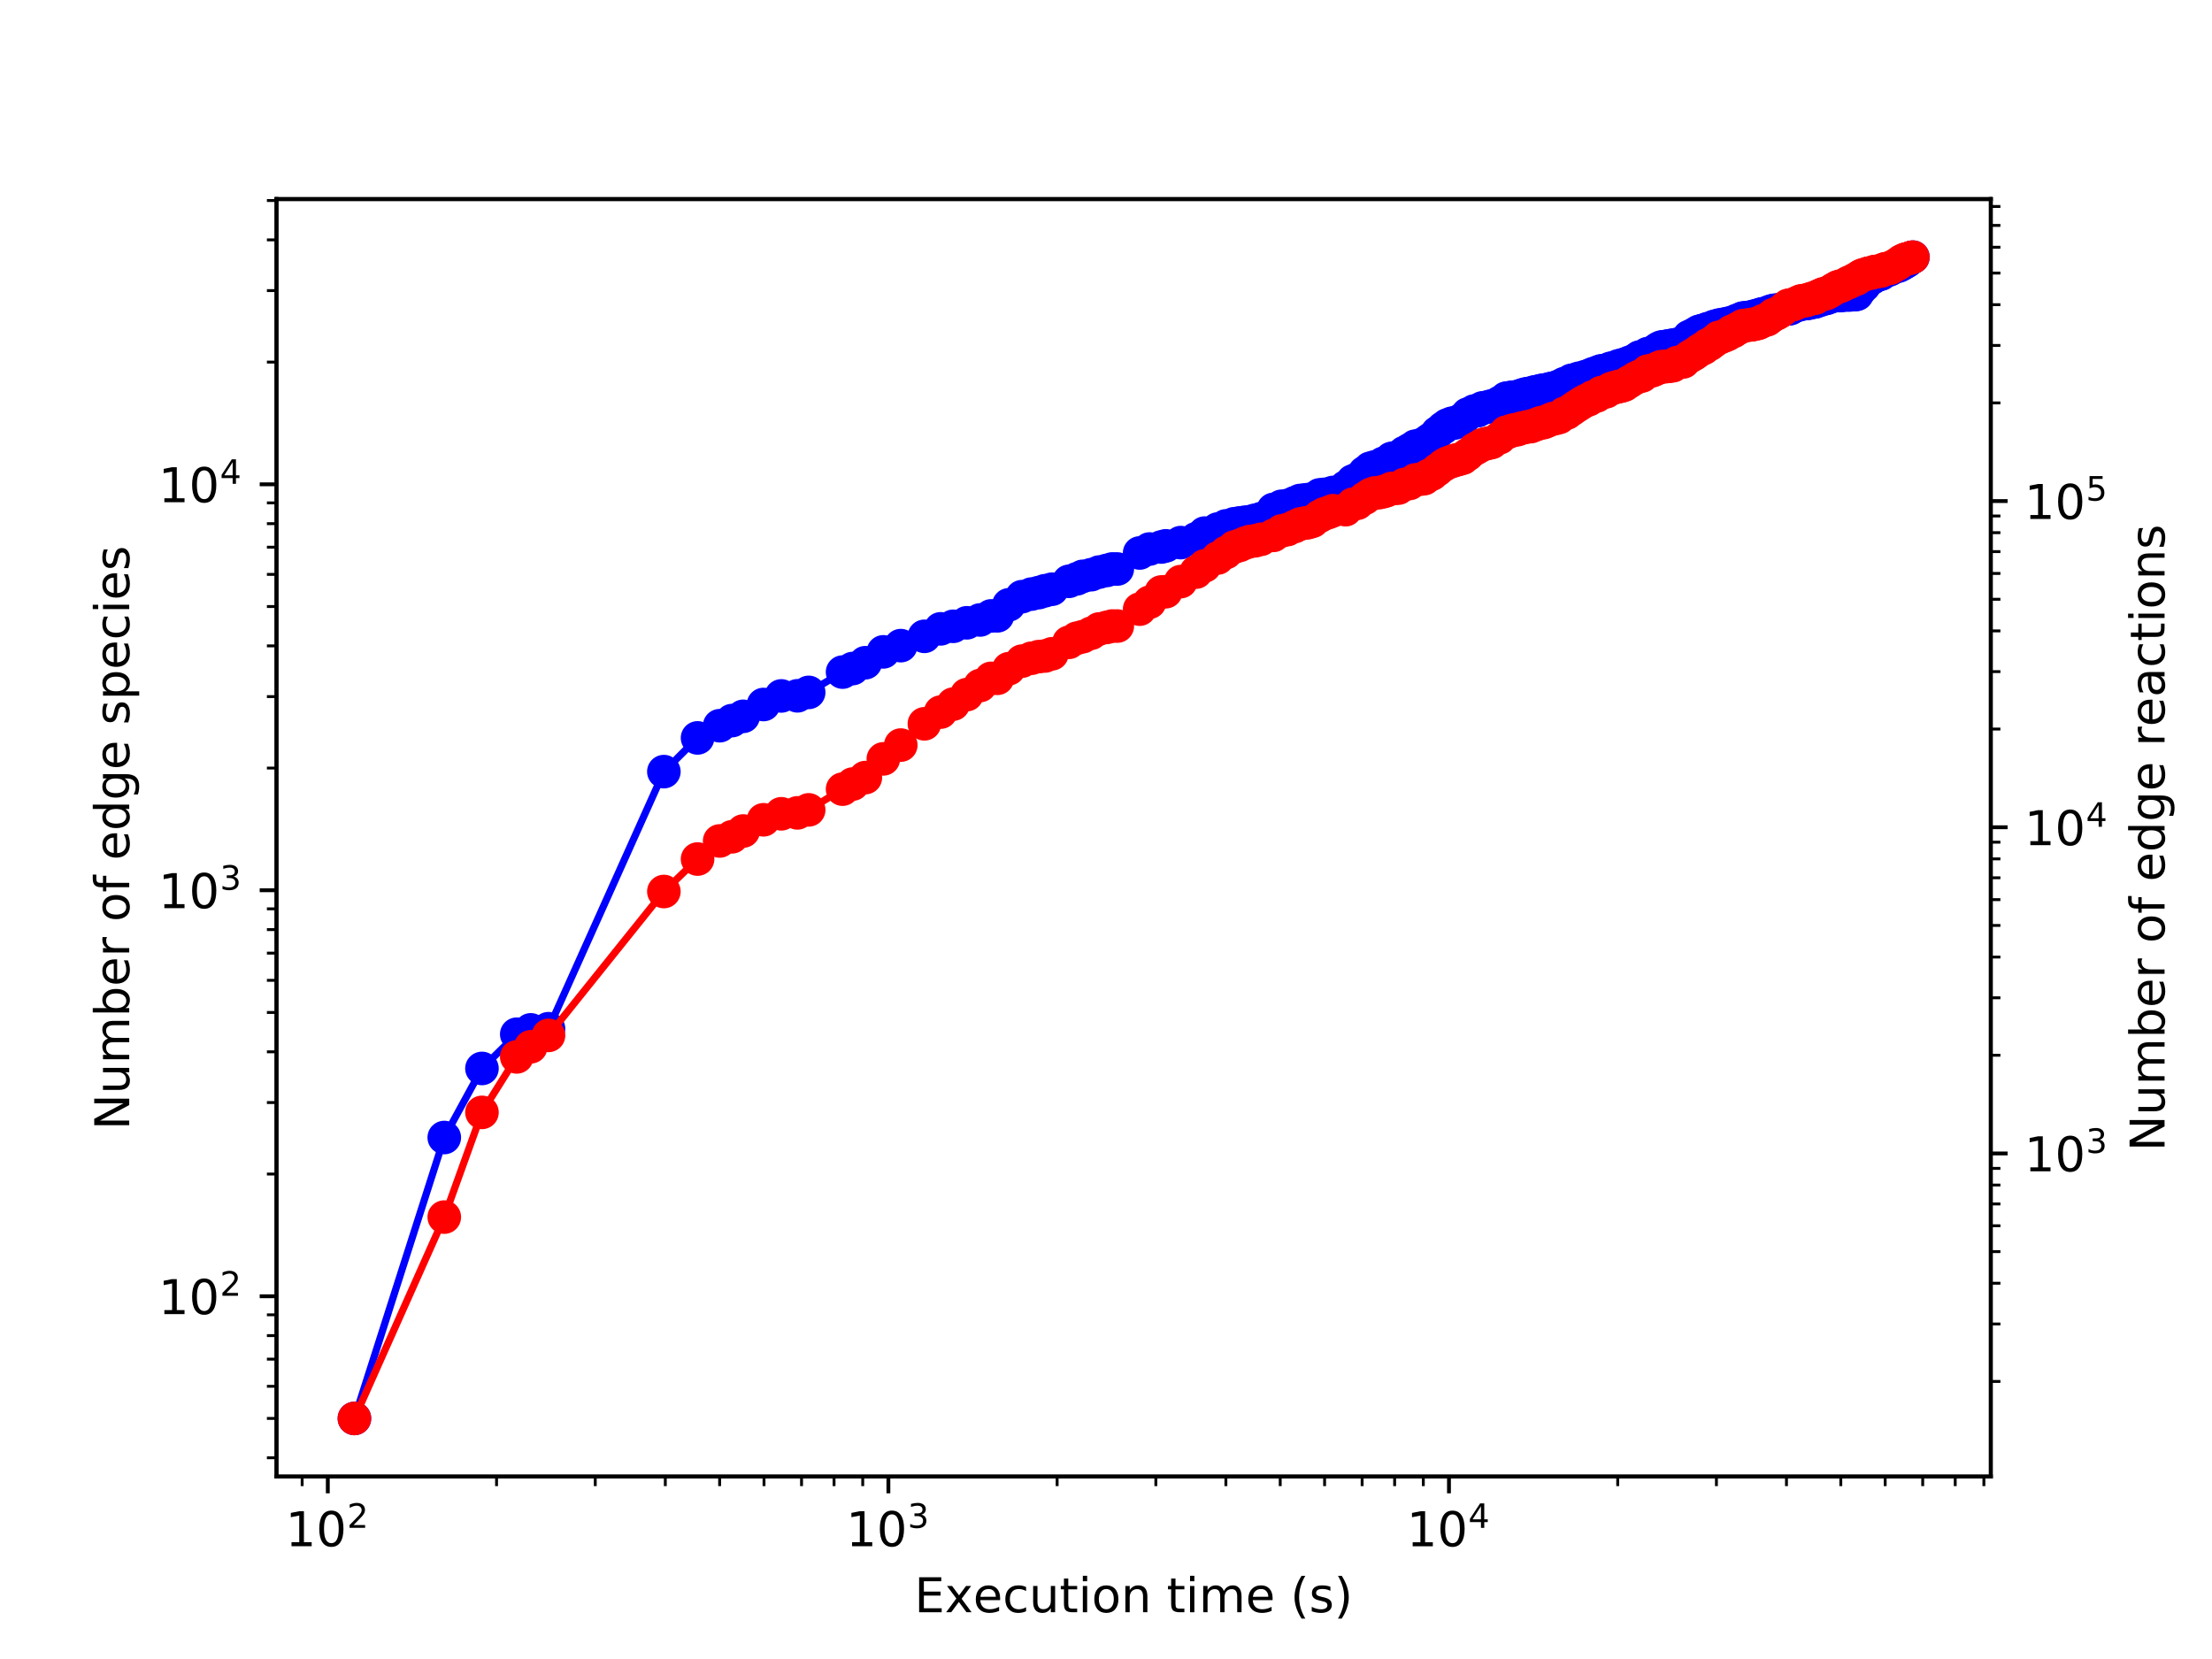 <?xml version="1.0" encoding="utf-8" standalone="no"?>
<!DOCTYPE svg PUBLIC "-//W3C//DTD SVG 1.1//EN"
  "http://www.w3.org/Graphics/SVG/1.1/DTD/svg11.dtd">
<!-- Created with matplotlib (http://matplotlib.org/) -->
<svg height="345.6pt" version="1.1" viewBox="0 0 460.8 345.6" width="460.8pt" xmlns="http://www.w3.org/2000/svg" xmlns:xlink="http://www.w3.org/1999/xlink">
 <defs>
  <style type="text/css">
*{stroke-linecap:butt;stroke-linejoin:round;}
  </style>
 </defs>
 <g id="figure_1">
  <g id="patch_1">
   <path d="M 0 345.6 
L 460.8 345.6 
L 460.8 0 
L 0 0 
z
" style="fill:#ffffff;"/>
  </g>
  <g id="axes_1">
   <g id="patch_2">
    <path d="M 57.6 307.584 
L 414.72 307.584 
L 414.72 41.472 
L 57.6 41.472 
z
" style="fill:#ffffff;"/>
   </g>
   <g id="matplotlib.axis_1">
    <g id="xtick_1">
     <g id="line2d_1">
      <defs>
       <path d="M 0 0 
L 0 3.5 
" id="m5b065e9ef6" style="stroke:#000000;stroke-width:0.8;"/>
      </defs>
      <g>
       <use style="stroke:#000000;stroke-width:0.8;" x="68.287" xlink:href="#m5b065e9ef6" y="307.584"/>
      </g>
     </g>
     <g id="text_1">
      <!-- $\mathdefault{10^{2}}$ -->
      <defs>
       <path d="M 12.406 8.297 
L 28.516 8.297 
L 28.516 63.922 
L 10.984 60.406 
L 10.984 69.391 
L 28.422 72.906 
L 38.281 72.906 
L 38.281 8.297 
L 54.391 8.297 
L 54.391 0 
L 12.406 0 
z
" id="DejaVuSans-31"/>
       <path d="M 31.781 66.406 
Q 24.172 66.406 20.328 58.906 
Q 16.5 51.422 16.5 36.375 
Q 16.5 21.391 20.328 13.891 
Q 24.172 6.391 31.781 6.391 
Q 39.453 6.391 43.281 13.891 
Q 47.125 21.391 47.125 36.375 
Q 47.125 51.422 43.281 58.906 
Q 39.453 66.406 31.781 66.406 
z
M 31.781 74.219 
Q 44.047 74.219 50.516 64.516 
Q 56.984 54.828 56.984 36.375 
Q 56.984 17.969 50.516 8.266 
Q 44.047 -1.422 31.781 -1.422 
Q 19.531 -1.422 13.062 8.266 
Q 6.594 17.969 6.594 36.375 
Q 6.594 54.828 13.062 64.516 
Q 19.531 74.219 31.781 74.219 
z
" id="DejaVuSans-30"/>
       <path d="M 19.188 8.297 
L 53.609 8.297 
L 53.609 0 
L 7.328 0 
L 7.328 8.297 
Q 12.938 14.109 22.625 23.891 
Q 32.328 33.688 34.812 36.531 
Q 39.547 41.844 41.422 45.531 
Q 43.312 49.219 43.312 52.781 
Q 43.312 58.594 39.234 62.25 
Q 35.156 65.922 28.609 65.922 
Q 23.969 65.922 18.812 64.312 
Q 13.672 62.703 7.812 59.422 
L 7.812 69.391 
Q 13.766 71.781 18.938 73 
Q 24.125 74.219 28.422 74.219 
Q 39.75 74.219 46.484 68.547 
Q 53.219 62.891 53.219 53.422 
Q 53.219 48.922 51.531 44.891 
Q 49.859 40.875 45.406 35.406 
Q 44.188 33.984 37.641 27.219 
Q 31.109 20.453 19.188 8.297 
z
" id="DejaVuSans-32"/>
      </defs>
      <g transform="translate(59.487 322.182)scale(0.1 -0.1)">
       <use transform="translate(0 0.766)" xlink:href="#DejaVuSans-31"/>
       <use transform="translate(63.623 0.766)" xlink:href="#DejaVuSans-30"/>
       <use transform="translate(128.203 39.047)scale(0.7)" xlink:href="#DejaVuSans-32"/>
      </g>
     </g>
    </g>
    <g id="xtick_2">
     <g id="line2d_2">
      <g>
       <use style="stroke:#000000;stroke-width:0.8;" x="185.066" xlink:href="#m5b065e9ef6" y="307.584"/>
      </g>
     </g>
     <g id="text_2">
      <!-- $\mathdefault{10^{3}}$ -->
      <defs>
       <path d="M 40.578 39.312 
Q 47.656 37.797 51.625 33 
Q 55.609 28.219 55.609 21.188 
Q 55.609 10.406 48.188 4.484 
Q 40.766 -1.422 27.094 -1.422 
Q 22.516 -1.422 17.656 -0.516 
Q 12.797 0.391 7.625 2.203 
L 7.625 11.719 
Q 11.719 9.328 16.594 8.109 
Q 21.484 6.891 26.812 6.891 
Q 36.078 6.891 40.938 10.547 
Q 45.797 14.203 45.797 21.188 
Q 45.797 27.641 41.281 31.266 
Q 36.766 34.906 28.719 34.906 
L 20.219 34.906 
L 20.219 43.016 
L 29.109 43.016 
Q 36.375 43.016 40.234 45.922 
Q 44.094 48.828 44.094 54.297 
Q 44.094 59.906 40.109 62.906 
Q 36.141 65.922 28.719 65.922 
Q 24.656 65.922 20.016 65.031 
Q 15.375 64.156 9.812 62.312 
L 9.812 71.094 
Q 15.438 72.656 20.344 73.438 
Q 25.25 74.219 29.594 74.219 
Q 40.828 74.219 47.359 69.109 
Q 53.906 64.016 53.906 55.328 
Q 53.906 49.266 50.438 45.094 
Q 46.969 40.922 40.578 39.312 
z
" id="DejaVuSans-33"/>
      </defs>
      <g transform="translate(176.266 322.182)scale(0.1 -0.1)">
       <use transform="translate(0 0.766)" xlink:href="#DejaVuSans-31"/>
       <use transform="translate(63.623 0.766)" xlink:href="#DejaVuSans-30"/>
       <use transform="translate(128.203 39.047)scale(0.7)" xlink:href="#DejaVuSans-33"/>
      </g>
     </g>
    </g>
    <g id="xtick_3">
     <g id="line2d_3">
      <g>
       <use style="stroke:#000000;stroke-width:0.8;" x="301.846" xlink:href="#m5b065e9ef6" y="307.584"/>
      </g>
     </g>
     <g id="text_3">
      <!-- $\mathdefault{10^{4}}$ -->
      <defs>
       <path d="M 37.797 64.312 
L 12.891 25.391 
L 37.797 25.391 
z
M 35.203 72.906 
L 47.609 72.906 
L 47.609 25.391 
L 58.016 25.391 
L 58.016 17.188 
L 47.609 17.188 
L 47.609 0 
L 37.797 0 
L 37.797 17.188 
L 4.891 17.188 
L 4.891 26.703 
z
" id="DejaVuSans-34"/>
      </defs>
      <g transform="translate(293.046 322.182)scale(0.1 -0.1)">
       <use transform="translate(0 0.684)" xlink:href="#DejaVuSans-31"/>
       <use transform="translate(63.623 0.684)" xlink:href="#DejaVuSans-30"/>
       <use transform="translate(128.203 38.966)scale(0.7)" xlink:href="#DejaVuSans-34"/>
      </g>
     </g>
    </g>
    <g id="xtick_4">
     <g id="line2d_4">
      <defs>
       <path d="M 0 0 
L 0 2 
" id="maafa0ea85d" style="stroke:#000000;stroke-width:0.6;"/>
      </defs>
      <g>
       <use style="stroke:#000000;stroke-width:0.6;" x="62.944" xlink:href="#maafa0ea85d" y="307.584"/>
      </g>
     </g>
    </g>
    <g id="xtick_5">
     <g id="line2d_5">
      <g>
       <use style="stroke:#000000;stroke-width:0.6;" x="103.441" xlink:href="#maafa0ea85d" y="307.584"/>
      </g>
     </g>
    </g>
    <g id="xtick_6">
     <g id="line2d_6">
      <g>
       <use style="stroke:#000000;stroke-width:0.6;" x="124.005" xlink:href="#maafa0ea85d" y="307.584"/>
      </g>
     </g>
    </g>
    <g id="xtick_7">
     <g id="line2d_7">
      <g>
       <use style="stroke:#000000;stroke-width:0.6;" x="138.595" xlink:href="#maafa0ea85d" y="307.584"/>
      </g>
     </g>
    </g>
    <g id="xtick_8">
     <g id="line2d_8">
      <g>
       <use style="stroke:#000000;stroke-width:0.6;" x="149.912" xlink:href="#maafa0ea85d" y="307.584"/>
      </g>
     </g>
    </g>
    <g id="xtick_9">
     <g id="line2d_9">
      <g>
       <use style="stroke:#000000;stroke-width:0.6;" x="159.159" xlink:href="#maafa0ea85d" y="307.584"/>
      </g>
     </g>
    </g>
    <g id="xtick_10">
     <g id="line2d_10">
      <g>
       <use style="stroke:#000000;stroke-width:0.6;" x="166.977" xlink:href="#maafa0ea85d" y="307.584"/>
      </g>
     </g>
    </g>
    <g id="xtick_11">
     <g id="line2d_11">
      <g>
       <use style="stroke:#000000;stroke-width:0.6;" x="173.749" xlink:href="#maafa0ea85d" y="307.584"/>
      </g>
     </g>
    </g>
    <g id="xtick_12">
     <g id="line2d_12">
      <g>
       <use style="stroke:#000000;stroke-width:0.6;" x="179.723" xlink:href="#maafa0ea85d" y="307.584"/>
      </g>
     </g>
    </g>
    <g id="xtick_13">
     <g id="line2d_13">
      <g>
       <use style="stroke:#000000;stroke-width:0.6;" x="220.22" xlink:href="#maafa0ea85d" y="307.584"/>
      </g>
     </g>
    </g>
    <g id="xtick_14">
     <g id="line2d_14">
      <g>
       <use style="stroke:#000000;stroke-width:0.6;" x="240.784" xlink:href="#maafa0ea85d" y="307.584"/>
      </g>
     </g>
    </g>
    <g id="xtick_15">
     <g id="line2d_15">
      <g>
       <use style="stroke:#000000;stroke-width:0.6;" x="255.374" xlink:href="#maafa0ea85d" y="307.584"/>
      </g>
     </g>
    </g>
    <g id="xtick_16">
     <g id="line2d_16">
      <g>
       <use style="stroke:#000000;stroke-width:0.6;" x="266.692" xlink:href="#maafa0ea85d" y="307.584"/>
      </g>
     </g>
    </g>
    <g id="xtick_17">
     <g id="line2d_17">
      <g>
       <use style="stroke:#000000;stroke-width:0.6;" x="275.938" xlink:href="#maafa0ea85d" y="307.584"/>
      </g>
     </g>
    </g>
    <g id="xtick_18">
     <g id="line2d_18">
      <g>
       <use style="stroke:#000000;stroke-width:0.6;" x="283.756" xlink:href="#maafa0ea85d" y="307.584"/>
      </g>
     </g>
    </g>
    <g id="xtick_19">
     <g id="line2d_19">
      <g>
       <use style="stroke:#000000;stroke-width:0.6;" x="290.528" xlink:href="#maafa0ea85d" y="307.584"/>
      </g>
     </g>
    </g>
    <g id="xtick_20">
     <g id="line2d_20">
      <g>
       <use style="stroke:#000000;stroke-width:0.6;" x="296.502" xlink:href="#maafa0ea85d" y="307.584"/>
      </g>
     </g>
    </g>
    <g id="xtick_21">
     <g id="line2d_21">
      <g>
       <use style="stroke:#000000;stroke-width:0.6;" x="337" xlink:href="#maafa0ea85d" y="307.584"/>
      </g>
     </g>
    </g>
    <g id="xtick_22">
     <g id="line2d_22">
      <g>
       <use style="stroke:#000000;stroke-width:0.6;" x="357.563" xlink:href="#maafa0ea85d" y="307.584"/>
      </g>
     </g>
    </g>
    <g id="xtick_23">
     <g id="line2d_23">
      <g>
       <use style="stroke:#000000;stroke-width:0.6;" x="372.154" xlink:href="#maafa0ea85d" y="307.584"/>
      </g>
     </g>
    </g>
    <g id="xtick_24">
     <g id="line2d_24">
      <g>
       <use style="stroke:#000000;stroke-width:0.6;" x="383.471" xlink:href="#maafa0ea85d" y="307.584"/>
      </g>
     </g>
    </g>
    <g id="xtick_25">
     <g id="line2d_25">
      <g>
       <use style="stroke:#000000;stroke-width:0.6;" x="392.717" xlink:href="#maafa0ea85d" y="307.584"/>
      </g>
     </g>
    </g>
    <g id="xtick_26">
     <g id="line2d_26">
      <g>
       <use style="stroke:#000000;stroke-width:0.6;" x="400.535" xlink:href="#maafa0ea85d" y="307.584"/>
      </g>
     </g>
    </g>
    <g id="xtick_27">
     <g id="line2d_27">
      <g>
       <use style="stroke:#000000;stroke-width:0.6;" x="407.308" xlink:href="#maafa0ea85d" y="307.584"/>
      </g>
     </g>
    </g>
    <g id="xtick_28">
     <g id="line2d_28">
      <g>
       <use style="stroke:#000000;stroke-width:0.6;" x="413.281" xlink:href="#maafa0ea85d" y="307.584"/>
      </g>
     </g>
    </g>
    <g id="text_4">
     <!-- Execution time (s) -->
     <defs>
      <path d="M 9.812 72.906 
L 55.906 72.906 
L 55.906 64.594 
L 19.672 64.594 
L 19.672 43.016 
L 54.391 43.016 
L 54.391 34.719 
L 19.672 34.719 
L 19.672 8.297 
L 56.781 8.297 
L 56.781 0 
L 9.812 0 
z
" id="DejaVuSans-45"/>
      <path d="M 54.891 54.688 
L 35.109 28.078 
L 55.906 0 
L 45.312 0 
L 29.391 21.484 
L 13.484 0 
L 2.875 0 
L 24.125 28.609 
L 4.688 54.688 
L 15.281 54.688 
L 29.781 35.203 
L 44.281 54.688 
z
" id="DejaVuSans-78"/>
      <path d="M 56.203 29.594 
L 56.203 25.203 
L 14.891 25.203 
Q 15.484 15.922 20.484 11.062 
Q 25.484 6.203 34.422 6.203 
Q 39.594 6.203 44.453 7.469 
Q 49.312 8.734 54.109 11.281 
L 54.109 2.781 
Q 49.266 0.734 44.188 -0.344 
Q 39.109 -1.422 33.891 -1.422 
Q 20.797 -1.422 13.156 6.188 
Q 5.516 13.812 5.516 26.812 
Q 5.516 40.234 12.766 48.109 
Q 20.016 56 32.328 56 
Q 43.359 56 49.781 48.891 
Q 56.203 41.797 56.203 29.594 
z
M 47.219 32.234 
Q 47.125 39.594 43.094 43.984 
Q 39.062 48.391 32.422 48.391 
Q 24.906 48.391 20.391 44.141 
Q 15.875 39.891 15.188 32.172 
z
" id="DejaVuSans-65"/>
      <path d="M 48.781 52.594 
L 48.781 44.188 
Q 44.969 46.297 41.141 47.344 
Q 37.312 48.391 33.406 48.391 
Q 24.656 48.391 19.812 42.844 
Q 14.984 37.312 14.984 27.297 
Q 14.984 17.281 19.812 11.734 
Q 24.656 6.203 33.406 6.203 
Q 37.312 6.203 41.141 7.25 
Q 44.969 8.297 48.781 10.406 
L 48.781 2.094 
Q 45.016 0.344 40.984 -0.531 
Q 36.969 -1.422 32.422 -1.422 
Q 20.062 -1.422 12.781 6.344 
Q 5.516 14.109 5.516 27.297 
Q 5.516 40.672 12.859 48.328 
Q 20.219 56 33.016 56 
Q 37.156 56 41.109 55.141 
Q 45.062 54.297 48.781 52.594 
z
" id="DejaVuSans-63"/>
      <path d="M 8.5 21.578 
L 8.5 54.688 
L 17.484 54.688 
L 17.484 21.922 
Q 17.484 14.156 20.5 10.266 
Q 23.531 6.391 29.594 6.391 
Q 36.859 6.391 41.078 11.031 
Q 45.312 15.672 45.312 23.688 
L 45.312 54.688 
L 54.297 54.688 
L 54.297 0 
L 45.312 0 
L 45.312 8.406 
Q 42.047 3.422 37.719 1 
Q 33.406 -1.422 27.688 -1.422 
Q 18.266 -1.422 13.375 4.438 
Q 8.5 10.297 8.5 21.578 
z
M 31.109 56 
z
" id="DejaVuSans-75"/>
      <path d="M 18.312 70.219 
L 18.312 54.688 
L 36.812 54.688 
L 36.812 47.703 
L 18.312 47.703 
L 18.312 18.016 
Q 18.312 11.328 20.141 9.422 
Q 21.969 7.516 27.594 7.516 
L 36.812 7.516 
L 36.812 0 
L 27.594 0 
Q 17.188 0 13.234 3.875 
Q 9.281 7.766 9.281 18.016 
L 9.281 47.703 
L 2.688 47.703 
L 2.688 54.688 
L 9.281 54.688 
L 9.281 70.219 
z
" id="DejaVuSans-74"/>
      <path d="M 9.422 54.688 
L 18.406 54.688 
L 18.406 0 
L 9.422 0 
z
M 9.422 75.984 
L 18.406 75.984 
L 18.406 64.594 
L 9.422 64.594 
z
" id="DejaVuSans-69"/>
      <path d="M 30.609 48.391 
Q 23.391 48.391 19.188 42.75 
Q 14.984 37.109 14.984 27.297 
Q 14.984 17.484 19.156 11.844 
Q 23.344 6.203 30.609 6.203 
Q 37.797 6.203 41.984 11.859 
Q 46.188 17.531 46.188 27.297 
Q 46.188 37.016 41.984 42.703 
Q 37.797 48.391 30.609 48.391 
z
M 30.609 56 
Q 42.328 56 49.016 48.375 
Q 55.719 40.766 55.719 27.297 
Q 55.719 13.875 49.016 6.219 
Q 42.328 -1.422 30.609 -1.422 
Q 18.844 -1.422 12.172 6.219 
Q 5.516 13.875 5.516 27.297 
Q 5.516 40.766 12.172 48.375 
Q 18.844 56 30.609 56 
z
" id="DejaVuSans-6f"/>
      <path d="M 54.891 33.016 
L 54.891 0 
L 45.906 0 
L 45.906 32.719 
Q 45.906 40.484 42.875 44.328 
Q 39.844 48.188 33.797 48.188 
Q 26.516 48.188 22.312 43.547 
Q 18.109 38.922 18.109 30.906 
L 18.109 0 
L 9.078 0 
L 9.078 54.688 
L 18.109 54.688 
L 18.109 46.188 
Q 21.344 51.125 25.703 53.562 
Q 30.078 56 35.797 56 
Q 45.219 56 50.047 50.172 
Q 54.891 44.344 54.891 33.016 
z
" id="DejaVuSans-6e"/>
      <path id="DejaVuSans-20"/>
      <path d="M 52 44.188 
Q 55.375 50.25 60.062 53.125 
Q 64.75 56 71.094 56 
Q 79.641 56 84.281 50.016 
Q 88.922 44.047 88.922 33.016 
L 88.922 0 
L 79.891 0 
L 79.891 32.719 
Q 79.891 40.578 77.094 44.375 
Q 74.312 48.188 68.609 48.188 
Q 61.625 48.188 57.562 43.547 
Q 53.516 38.922 53.516 30.906 
L 53.516 0 
L 44.484 0 
L 44.484 32.719 
Q 44.484 40.625 41.703 44.406 
Q 38.922 48.188 33.109 48.188 
Q 26.219 48.188 22.156 43.531 
Q 18.109 38.875 18.109 30.906 
L 18.109 0 
L 9.078 0 
L 9.078 54.688 
L 18.109 54.688 
L 18.109 46.188 
Q 21.188 51.219 25.484 53.609 
Q 29.781 56 35.688 56 
Q 41.656 56 45.828 52.969 
Q 50 49.953 52 44.188 
z
" id="DejaVuSans-6d"/>
      <path d="M 31 75.875 
Q 24.469 64.656 21.281 53.656 
Q 18.109 42.672 18.109 31.391 
Q 18.109 20.125 21.312 9.062 
Q 24.516 -2 31 -13.188 
L 23.188 -13.188 
Q 15.875 -1.703 12.234 9.375 
Q 8.594 20.453 8.594 31.391 
Q 8.594 42.281 12.203 53.312 
Q 15.828 64.359 23.188 75.875 
z
" id="DejaVuSans-28"/>
      <path d="M 44.281 53.078 
L 44.281 44.578 
Q 40.484 46.531 36.375 47.5 
Q 32.281 48.484 27.875 48.484 
Q 21.188 48.484 17.844 46.438 
Q 14.5 44.391 14.5 40.281 
Q 14.5 37.156 16.891 35.375 
Q 19.281 33.594 26.516 31.984 
L 29.594 31.297 
Q 39.156 29.25 43.188 25.516 
Q 47.219 21.781 47.219 15.094 
Q 47.219 7.469 41.188 3.016 
Q 35.156 -1.422 24.609 -1.422 
Q 20.219 -1.422 15.453 -0.562 
Q 10.688 0.297 5.422 2 
L 5.422 11.281 
Q 10.406 8.688 15.234 7.391 
Q 20.062 6.109 24.812 6.109 
Q 31.156 6.109 34.562 8.281 
Q 37.984 10.453 37.984 14.406 
Q 37.984 18.062 35.516 20.016 
Q 33.062 21.969 24.703 23.781 
L 21.578 24.516 
Q 13.234 26.266 9.516 29.906 
Q 5.812 33.547 5.812 39.891 
Q 5.812 47.609 11.281 51.797 
Q 16.75 56 26.812 56 
Q 31.781 56 36.172 55.266 
Q 40.578 54.547 44.281 53.078 
z
" id="DejaVuSans-73"/>
      <path d="M 8.016 75.875 
L 15.828 75.875 
Q 23.141 64.359 26.781 53.312 
Q 30.422 42.281 30.422 31.391 
Q 30.422 20.453 26.781 9.375 
Q 23.141 -1.703 15.828 -13.188 
L 8.016 -13.188 
Q 14.5 -2 17.703 9.062 
Q 20.906 20.125 20.906 31.391 
Q 20.906 42.672 17.703 53.656 
Q 14.5 64.656 8.016 75.875 
z
" id="DejaVuSans-29"/>
     </defs>
     <g transform="translate(190.491 335.861)scale(0.1 -0.1)">
      <use xlink:href="#DejaVuSans-45"/>
      <use x="63.184" xlink:href="#DejaVuSans-78"/>
      <use x="122.316" xlink:href="#DejaVuSans-65"/>
      <use x="183.84" xlink:href="#DejaVuSans-63"/>
      <use x="238.82" xlink:href="#DejaVuSans-75"/>
      <use x="302.199" xlink:href="#DejaVuSans-74"/>
      <use x="341.408" xlink:href="#DejaVuSans-69"/>
      <use x="369.191" xlink:href="#DejaVuSans-6f"/>
      <use x="430.373" xlink:href="#DejaVuSans-6e"/>
      <use x="493.752" xlink:href="#DejaVuSans-20"/>
      <use x="525.539" xlink:href="#DejaVuSans-74"/>
      <use x="564.748" xlink:href="#DejaVuSans-69"/>
      <use x="592.531" xlink:href="#DejaVuSans-6d"/>
      <use x="689.943" xlink:href="#DejaVuSans-65"/>
      <use x="751.467" xlink:href="#DejaVuSans-20"/>
      <use x="783.254" xlink:href="#DejaVuSans-28"/>
      <use x="822.268" xlink:href="#DejaVuSans-73"/>
      <use x="874.367" xlink:href="#DejaVuSans-29"/>
     </g>
    </g>
   </g>
   <g id="matplotlib.axis_2">
    <g id="ytick_1">
     <g id="line2d_29">
      <defs>
       <path d="M 0 0 
L -3.5 0 
" id="m76624b8725" style="stroke:#000000;stroke-width:0.8;"/>
      </defs>
      <g>
       <use style="stroke:#000000;stroke-width:0.8;" x="57.6" xlink:href="#m76624b8725" y="270.03"/>
      </g>
     </g>
     <g id="text_5">
      <!-- $\mathdefault{10^{2}}$ -->
      <g transform="translate(33 273.829)scale(0.1 -0.1)">
       <use transform="translate(0 0.766)" xlink:href="#DejaVuSans-31"/>
       <use transform="translate(63.623 0.766)" xlink:href="#DejaVuSans-30"/>
       <use transform="translate(128.203 39.047)scale(0.7)" xlink:href="#DejaVuSans-32"/>
      </g>
     </g>
    </g>
    <g id="ytick_2">
     <g id="line2d_30">
      <g>
       <use style="stroke:#000000;stroke-width:0.8;" x="57.6" xlink:href="#m76624b8725" y="185.46"/>
      </g>
     </g>
     <g id="text_6">
      <!-- $\mathdefault{10^{3}}$ -->
      <g transform="translate(33 189.259)scale(0.1 -0.1)">
       <use transform="translate(0 0.766)" xlink:href="#DejaVuSans-31"/>
       <use transform="translate(63.623 0.766)" xlink:href="#DejaVuSans-30"/>
       <use transform="translate(128.203 39.047)scale(0.7)" xlink:href="#DejaVuSans-33"/>
      </g>
     </g>
    </g>
    <g id="ytick_3">
     <g id="line2d_31">
      <g>
       <use style="stroke:#000000;stroke-width:0.8;" x="57.6" xlink:href="#m76624b8725" y="100.89"/>
      </g>
     </g>
     <g id="text_7">
      <!-- $\mathdefault{10^{4}}$ -->
      <g transform="translate(33 104.689)scale(0.1 -0.1)">
       <use transform="translate(0 0.684)" xlink:href="#DejaVuSans-31"/>
       <use transform="translate(63.623 0.684)" xlink:href="#DejaVuSans-30"/>
       <use transform="translate(128.203 38.966)scale(0.7)" xlink:href="#DejaVuSans-34"/>
      </g>
     </g>
    </g>
    <g id="ytick_4">
     <g id="line2d_32">
      <defs>
       <path d="M 0 0 
L -2 0 
" id="m98c34ac08f" style="stroke:#000000;stroke-width:0.6;"/>
      </defs>
      <g>
       <use style="stroke:#000000;stroke-width:0.6;" x="57.6" xlink:href="#m98c34ac08f" y="303.684"/>
      </g>
     </g>
    </g>
    <g id="ytick_5">
     <g id="line2d_33">
      <g>
       <use style="stroke:#000000;stroke-width:0.6;" x="57.6" xlink:href="#m98c34ac08f" y="295.488"/>
      </g>
     </g>
    </g>
    <g id="ytick_6">
     <g id="line2d_34">
      <g>
       <use style="stroke:#000000;stroke-width:0.6;" x="57.6" xlink:href="#m98c34ac08f" y="288.792"/>
      </g>
     </g>
    </g>
    <g id="ytick_7">
     <g id="line2d_35">
      <g>
       <use style="stroke:#000000;stroke-width:0.6;" x="57.6" xlink:href="#m98c34ac08f" y="283.13"/>
      </g>
     </g>
    </g>
    <g id="ytick_8">
     <g id="line2d_36">
      <g>
       <use style="stroke:#000000;stroke-width:0.6;" x="57.6" xlink:href="#m98c34ac08f" y="278.226"/>
      </g>
     </g>
    </g>
    <g id="ytick_9">
     <g id="line2d_37">
      <g>
       <use style="stroke:#000000;stroke-width:0.6;" x="57.6" xlink:href="#m98c34ac08f" y="273.9"/>
      </g>
     </g>
    </g>
    <g id="ytick_10">
     <g id="line2d_38">
      <g>
       <use style="stroke:#000000;stroke-width:0.6;" x="57.6" xlink:href="#m98c34ac08f" y="244.572"/>
      </g>
     </g>
    </g>
    <g id="ytick_11">
     <g id="line2d_39">
      <g>
       <use style="stroke:#000000;stroke-width:0.6;" x="57.6" xlink:href="#m98c34ac08f" y="229.68"/>
      </g>
     </g>
    </g>
    <g id="ytick_12">
     <g id="line2d_40">
      <g>
       <use style="stroke:#000000;stroke-width:0.6;" x="57.6" xlink:href="#m98c34ac08f" y="219.114"/>
      </g>
     </g>
    </g>
    <g id="ytick_13">
     <g id="line2d_41">
      <g>
       <use style="stroke:#000000;stroke-width:0.6;" x="57.6" xlink:href="#m98c34ac08f" y="210.918"/>
      </g>
     </g>
    </g>
    <g id="ytick_14">
     <g id="line2d_42">
      <g>
       <use style="stroke:#000000;stroke-width:0.6;" x="57.6" xlink:href="#m98c34ac08f" y="204.222"/>
      </g>
     </g>
    </g>
    <g id="ytick_15">
     <g id="line2d_43">
      <g>
       <use style="stroke:#000000;stroke-width:0.6;" x="57.6" xlink:href="#m98c34ac08f" y="198.56"/>
      </g>
     </g>
    </g>
    <g id="ytick_16">
     <g id="line2d_44">
      <g>
       <use style="stroke:#000000;stroke-width:0.6;" x="57.6" xlink:href="#m98c34ac08f" y="193.656"/>
      </g>
     </g>
    </g>
    <g id="ytick_17">
     <g id="line2d_45">
      <g>
       <use style="stroke:#000000;stroke-width:0.6;" x="57.6" xlink:href="#m98c34ac08f" y="189.33"/>
      </g>
     </g>
    </g>
    <g id="ytick_18">
     <g id="line2d_46">
      <g>
       <use style="stroke:#000000;stroke-width:0.6;" x="57.6" xlink:href="#m98c34ac08f" y="160.002"/>
      </g>
     </g>
    </g>
    <g id="ytick_19">
     <g id="line2d_47">
      <g>
       <use style="stroke:#000000;stroke-width:0.6;" x="57.6" xlink:href="#m98c34ac08f" y="145.11"/>
      </g>
     </g>
    </g>
    <g id="ytick_20">
     <g id="line2d_48">
      <g>
       <use style="stroke:#000000;stroke-width:0.6;" x="57.6" xlink:href="#m98c34ac08f" y="134.544"/>
      </g>
     </g>
    </g>
    <g id="ytick_21">
     <g id="line2d_49">
      <g>
       <use style="stroke:#000000;stroke-width:0.6;" x="57.6" xlink:href="#m98c34ac08f" y="126.348"/>
      </g>
     </g>
    </g>
    <g id="ytick_22">
     <g id="line2d_50">
      <g>
       <use style="stroke:#000000;stroke-width:0.6;" x="57.6" xlink:href="#m98c34ac08f" y="119.652"/>
      </g>
     </g>
    </g>
    <g id="ytick_23">
     <g id="line2d_51">
      <g>
       <use style="stroke:#000000;stroke-width:0.6;" x="57.6" xlink:href="#m98c34ac08f" y="113.99"/>
      </g>
     </g>
    </g>
    <g id="ytick_24">
     <g id="line2d_52">
      <g>
       <use style="stroke:#000000;stroke-width:0.6;" x="57.6" xlink:href="#m98c34ac08f" y="109.086"/>
      </g>
     </g>
    </g>
    <g id="ytick_25">
     <g id="line2d_53">
      <g>
       <use style="stroke:#000000;stroke-width:0.6;" x="57.6" xlink:href="#m98c34ac08f" y="104.76"/>
      </g>
     </g>
    </g>
    <g id="ytick_26">
     <g id="line2d_54">
      <g>
       <use style="stroke:#000000;stroke-width:0.6;" x="57.6" xlink:href="#m98c34ac08f" y="75.432"/>
      </g>
     </g>
    </g>
    <g id="ytick_27">
     <g id="line2d_55">
      <g>
       <use style="stroke:#000000;stroke-width:0.6;" x="57.6" xlink:href="#m98c34ac08f" y="60.54"/>
      </g>
     </g>
    </g>
    <g id="ytick_28">
     <g id="line2d_56">
      <g>
       <use style="stroke:#000000;stroke-width:0.6;" x="57.6" xlink:href="#m98c34ac08f" y="49.974"/>
      </g>
     </g>
    </g>
    <g id="ytick_29">
     <g id="line2d_57">
      <g>
       <use style="stroke:#000000;stroke-width:0.6;" x="57.6" xlink:href="#m98c34ac08f" y="41.778"/>
      </g>
     </g>
    </g>
    <g id="text_8">
     <!-- Number of edge species -->
     <defs>
      <path d="M 9.812 72.906 
L 23.094 72.906 
L 55.422 11.922 
L 55.422 72.906 
L 64.984 72.906 
L 64.984 0 
L 51.703 0 
L 19.391 60.984 
L 19.391 0 
L 9.812 0 
z
" id="DejaVuSans-4e"/>
      <path d="M 48.688 27.297 
Q 48.688 37.203 44.609 42.844 
Q 40.531 48.484 33.406 48.484 
Q 26.266 48.484 22.188 42.844 
Q 18.109 37.203 18.109 27.297 
Q 18.109 17.391 22.188 11.75 
Q 26.266 6.109 33.406 6.109 
Q 40.531 6.109 44.609 11.75 
Q 48.688 17.391 48.688 27.297 
z
M 18.109 46.391 
Q 20.953 51.266 25.266 53.625 
Q 29.594 56 35.594 56 
Q 45.562 56 51.781 48.094 
Q 58.016 40.188 58.016 27.297 
Q 58.016 14.406 51.781 6.484 
Q 45.562 -1.422 35.594 -1.422 
Q 29.594 -1.422 25.266 0.953 
Q 20.953 3.328 18.109 8.203 
L 18.109 0 
L 9.078 0 
L 9.078 75.984 
L 18.109 75.984 
z
" id="DejaVuSans-62"/>
      <path d="M 41.109 46.297 
Q 39.594 47.172 37.812 47.578 
Q 36.031 48 33.891 48 
Q 26.266 48 22.188 43.047 
Q 18.109 38.094 18.109 28.812 
L 18.109 0 
L 9.078 0 
L 9.078 54.688 
L 18.109 54.688 
L 18.109 46.188 
Q 20.953 51.172 25.484 53.578 
Q 30.031 56 36.531 56 
Q 37.453 56 38.578 55.875 
Q 39.703 55.766 41.062 55.516 
z
" id="DejaVuSans-72"/>
      <path d="M 37.109 75.984 
L 37.109 68.5 
L 28.516 68.5 
Q 23.688 68.5 21.797 66.547 
Q 19.922 64.594 19.922 59.516 
L 19.922 54.688 
L 34.719 54.688 
L 34.719 47.703 
L 19.922 47.703 
L 19.922 0 
L 10.891 0 
L 10.891 47.703 
L 2.297 47.703 
L 2.297 54.688 
L 10.891 54.688 
L 10.891 58.5 
Q 10.891 67.625 15.141 71.797 
Q 19.391 75.984 28.609 75.984 
z
" id="DejaVuSans-66"/>
      <path d="M 45.406 46.391 
L 45.406 75.984 
L 54.391 75.984 
L 54.391 0 
L 45.406 0 
L 45.406 8.203 
Q 42.578 3.328 38.25 0.953 
Q 33.938 -1.422 27.875 -1.422 
Q 17.969 -1.422 11.734 6.484 
Q 5.516 14.406 5.516 27.297 
Q 5.516 40.188 11.734 48.094 
Q 17.969 56 27.875 56 
Q 33.938 56 38.25 53.625 
Q 42.578 51.266 45.406 46.391 
z
M 14.797 27.297 
Q 14.797 17.391 18.875 11.75 
Q 22.953 6.109 30.078 6.109 
Q 37.203 6.109 41.297 11.75 
Q 45.406 17.391 45.406 27.297 
Q 45.406 37.203 41.297 42.844 
Q 37.203 48.484 30.078 48.484 
Q 22.953 48.484 18.875 42.844 
Q 14.797 37.203 14.797 27.297 
z
" id="DejaVuSans-64"/>
      <path d="M 45.406 27.984 
Q 45.406 37.75 41.375 43.109 
Q 37.359 48.484 30.078 48.484 
Q 22.859 48.484 18.828 43.109 
Q 14.797 37.75 14.797 27.984 
Q 14.797 18.266 18.828 12.891 
Q 22.859 7.516 30.078 7.516 
Q 37.359 7.516 41.375 12.891 
Q 45.406 18.266 45.406 27.984 
z
M 54.391 6.781 
Q 54.391 -7.172 48.188 -13.984 
Q 42 -20.797 29.203 -20.797 
Q 24.469 -20.797 20.266 -20.094 
Q 16.062 -19.391 12.109 -17.922 
L 12.109 -9.188 
Q 16.062 -11.328 19.922 -12.344 
Q 23.781 -13.375 27.781 -13.375 
Q 36.625 -13.375 41.016 -8.766 
Q 45.406 -4.156 45.406 5.172 
L 45.406 9.625 
Q 42.625 4.781 38.281 2.391 
Q 33.938 0 27.875 0 
Q 17.828 0 11.672 7.656 
Q 5.516 15.328 5.516 27.984 
Q 5.516 40.672 11.672 48.328 
Q 17.828 56 27.875 56 
Q 33.938 56 38.281 53.609 
Q 42.625 51.219 45.406 46.391 
L 45.406 54.688 
L 54.391 54.688 
z
" id="DejaVuSans-67"/>
      <path d="M 18.109 8.203 
L 18.109 -20.797 
L 9.078 -20.797 
L 9.078 54.688 
L 18.109 54.688 
L 18.109 46.391 
Q 20.953 51.266 25.266 53.625 
Q 29.594 56 35.594 56 
Q 45.562 56 51.781 48.094 
Q 58.016 40.188 58.016 27.297 
Q 58.016 14.406 51.781 6.484 
Q 45.562 -1.422 35.594 -1.422 
Q 29.594 -1.422 25.266 0.953 
Q 20.953 3.328 18.109 8.203 
z
M 48.688 27.297 
Q 48.688 37.203 44.609 42.844 
Q 40.531 48.484 33.406 48.484 
Q 26.266 48.484 22.188 42.844 
Q 18.109 37.203 18.109 27.297 
Q 18.109 17.391 22.188 11.75 
Q 26.266 6.109 33.406 6.109 
Q 40.531 6.109 44.609 11.75 
Q 48.688 17.391 48.688 27.297 
z
" id="DejaVuSans-70"/>
     </defs>
     <g transform="translate(26.92 235.377)rotate(-90)scale(0.1 -0.1)">
      <use xlink:href="#DejaVuSans-4e"/>
      <use x="74.805" xlink:href="#DejaVuSans-75"/>
      <use x="138.184" xlink:href="#DejaVuSans-6d"/>
      <use x="235.596" xlink:href="#DejaVuSans-62"/>
      <use x="299.072" xlink:href="#DejaVuSans-65"/>
      <use x="360.596" xlink:href="#DejaVuSans-72"/>
      <use x="401.709" xlink:href="#DejaVuSans-20"/>
      <use x="433.496" xlink:href="#DejaVuSans-6f"/>
      <use x="494.678" xlink:href="#DejaVuSans-66"/>
      <use x="529.883" xlink:href="#DejaVuSans-20"/>
      <use x="561.67" xlink:href="#DejaVuSans-65"/>
      <use x="623.193" xlink:href="#DejaVuSans-64"/>
      <use x="686.67" xlink:href="#DejaVuSans-67"/>
      <use x="750.146" xlink:href="#DejaVuSans-65"/>
      <use x="811.67" xlink:href="#DejaVuSans-20"/>
      <use x="843.457" xlink:href="#DejaVuSans-73"/>
      <use x="895.557" xlink:href="#DejaVuSans-70"/>
      <use x="959.033" xlink:href="#DejaVuSans-65"/>
      <use x="1020.557" xlink:href="#DejaVuSans-63"/>
      <use x="1075.537" xlink:href="#DejaVuSans-69"/>
      <use x="1103.32" xlink:href="#DejaVuSans-65"/>
      <use x="1164.844" xlink:href="#DejaVuSans-73"/>
     </g>
    </g>
   </g>
   <g id="line2d_58">
    <path clip-path="url(#p3420e91153)" d="M 73.833 295.488 
L 92.551 236.969 
L 100.401 222.578 
L 107.652 215.447 
L 110.565 214.544 
L 114.262 214.301 
L 138.297 160.744 
L 145.316 153.721 
L 149.921 151.18 
L 154.824 149.225 
L 159.057 146.762 
L 162.762 144.975 
L 166.121 144.951 
L 168.46 144.239 
L 175.525 140.009 
L 177.631 139.27 
L 180.265 138.058 
L 184.018 135.795 
L 187.647 134.498 
L 192.567 132.56 
L 195.958 131.001 
L 198.574 130.472 
L 201.407 129.739 
L 204.173 129.148 
L 206.461 128.309 
L 207.777 128.286 
L 210.16 125.997 
L 212.9 124.298 
L 217.687 123.062 
L 219.132 122.747 
L 222.678 121.1 
L 224.323 120.582 
L 225.545 120.064 
L 227.312 119.719 
L 228.984 119.171 
L 231.692 118.53 
L 232.75 118.536 
L 237.411 115.195 
L 239.474 114.37 
L 242.855 113.708 
L 249.169 112.233 
L 250.955 111.057 
L 257.113 109.109 
L 261.471 108.376 
L 262.711 108.036 
L 265.271 106.119 
L 266.964 105.468 
L 268.225 105.294 
L 270.836 104.265 
L 273.434 103.956 
L 274.917 103.092 
L 276.796 102.913 
L 277.685 102.589 
L 280.323 101.46 
L 281.802 100.206 
L 282.793 99.772 
L 285.418 97.553 
L 287.298 97.083 
L 288.131 96.531 
L 288.837 96.479 
L 289.861 95.508 
L 291.32 95.199 
L 292.547 94.289 
L 294.807 92.951 
L 296.716 92.495 
L 301.492 88.542 
L 302.417 88.174 
L 303.101 88.099 
L 303.823 87.807 
L 304.747 87.266 
L 305.757 86.263 
L 307.106 85.62 
L 307.87 85.548 
L 308.792 84.986 
L 310.073 84.775 
L 310.766 84.541 
L 312.438 83.83 
L 313.754 82.954 
L 316.11 82.653 
L 317.606 82.119 
L 323.987 80.758 
L 326.418 79.782 
L 327.347 79.238 
L 328.121 79.086 
L 328.932 78.793 
L 329.635 78.743 
L 330.329 78.432 
L 330.993 78.273 
L 331.762 77.894 
L 334.056 77.219 
L 334.635 77.085 
L 335.521 76.723 
L 336.059 76.676 
L 340.738 74.934 
L 341.534 74.385 
L 342.085 74.318 
L 343.22 73.677 
L 344.174 73.5 
L 346.027 72.317 
L 350.693 71.668 
L 351.874 70.131 
L 352.509 69.884 
L 353.887 69.051 
L 356.191 68.429 
L 357.059 68.008 
L 358.427 67.687 
L 361.117 67.167 
L 361.811 66.756 
L 362.407 66.59 
L 363.009 66.262 
L 365.181 66.01 
L 365.638 65.803 
L 366.522 65.558 
L 367.617 65.321 
L 368.143 65.227 
L 368.679 64.893 
L 369.84 64.605 
L 372.935 64.301 
L 373.818 63.802 
L 375.488 63.324 
L 378.197 62.881 
L 378.753 62.602 
L 379.217 62.515 
L 379.718 62.258 
L 380.508 62.162 
L 381.951 61.648 
L 386.839 61.296 
L 387.966 59.573 
L 388.338 59.48 
L 388.854 58.642 
L 389.29 58.154 
L 390.011 57.926 
L 390.511 57.296 
L 391.497 57.164 
L 391.904 57.079 
L 392.827 56.31 
L 393.568 56.221 
L 394.989 55.488 
L 395.48 55.433 
L 397.324 54.378 
L 398.178 53.657 
L 398.487 53.568 
L 398.487 53.568 
" style="fill:none;stroke:#0000ff;stroke-linecap:square;stroke-width:1.5;"/>
    <defs>
     <path d="M 0 3 
C 0.796 3 1.559 2.684 2.121 2.121 
C 2.684 1.559 3 0.796 3 0 
C 3 -0.796 2.684 -1.559 2.121 -2.121 
C 1.559 -2.684 0.796 -3 0 -3 
C -0.796 -3 -1.559 -2.684 -2.121 -2.121 
C -2.684 -1.559 -3 -0.796 -3 0 
C -3 0.796 -2.684 1.559 -2.121 2.121 
C -1.559 2.684 -0.796 3 0 3 
z
" id="m9c3da36970" style="stroke:#0000ff;"/>
    </defs>
    <g clip-path="url(#p3420e91153)">
     <use style="fill:#0000ff;stroke:#0000ff;" x="73.833" xlink:href="#m9c3da36970" y="295.488"/>
     <use style="fill:#0000ff;stroke:#0000ff;" x="92.551" xlink:href="#m9c3da36970" y="236.969"/>
     <use style="fill:#0000ff;stroke:#0000ff;" x="100.401" xlink:href="#m9c3da36970" y="222.578"/>
     <use style="fill:#0000ff;stroke:#0000ff;" x="107.652" xlink:href="#m9c3da36970" y="215.447"/>
     <use style="fill:#0000ff;stroke:#0000ff;" x="110.565" xlink:href="#m9c3da36970" y="214.544"/>
     <use style="fill:#0000ff;stroke:#0000ff;" x="114.262" xlink:href="#m9c3da36970" y="214.301"/>
     <use style="fill:#0000ff;stroke:#0000ff;" x="138.297" xlink:href="#m9c3da36970" y="160.744"/>
     <use style="fill:#0000ff;stroke:#0000ff;" x="145.316" xlink:href="#m9c3da36970" y="153.721"/>
     <use style="fill:#0000ff;stroke:#0000ff;" x="149.921" xlink:href="#m9c3da36970" y="151.18"/>
     <use style="fill:#0000ff;stroke:#0000ff;" x="152.492" xlink:href="#m9c3da36970" y="150.112"/>
     <use style="fill:#0000ff;stroke:#0000ff;" x="154.824" xlink:href="#m9c3da36970" y="149.225"/>
     <use style="fill:#0000ff;stroke:#0000ff;" x="159.057" xlink:href="#m9c3da36970" y="146.762"/>
     <use style="fill:#0000ff;stroke:#0000ff;" x="162.762" xlink:href="#m9c3da36970" y="144.975"/>
     <use style="fill:#0000ff;stroke:#0000ff;" x="166.121" xlink:href="#m9c3da36970" y="144.951"/>
     <use style="fill:#0000ff;stroke:#0000ff;" x="168.46" xlink:href="#m9c3da36970" y="144.239"/>
     <use style="fill:#0000ff;stroke:#0000ff;" x="175.525" xlink:href="#m9c3da36970" y="140.009"/>
     <use style="fill:#0000ff;stroke:#0000ff;" x="177.631" xlink:href="#m9c3da36970" y="139.27"/>
     <use style="fill:#0000ff;stroke:#0000ff;" x="180.265" xlink:href="#m9c3da36970" y="138.058"/>
     <use style="fill:#0000ff;stroke:#0000ff;" x="184.018" xlink:href="#m9c3da36970" y="135.795"/>
     <use style="fill:#0000ff;stroke:#0000ff;" x="187.647" xlink:href="#m9c3da36970" y="134.498"/>
     <use style="fill:#0000ff;stroke:#0000ff;" x="192.567" xlink:href="#m9c3da36970" y="132.56"/>
     <use style="fill:#0000ff;stroke:#0000ff;" x="195.958" xlink:href="#m9c3da36970" y="131.001"/>
     <use style="fill:#0000ff;stroke:#0000ff;" x="198.574" xlink:href="#m9c3da36970" y="130.472"/>
     <use style="fill:#0000ff;stroke:#0000ff;" x="201.407" xlink:href="#m9c3da36970" y="129.739"/>
     <use style="fill:#0000ff;stroke:#0000ff;" x="204.173" xlink:href="#m9c3da36970" y="129.148"/>
     <use style="fill:#0000ff;stroke:#0000ff;" x="206.461" xlink:href="#m9c3da36970" y="128.309"/>
     <use style="fill:#0000ff;stroke:#0000ff;" x="207.777" xlink:href="#m9c3da36970" y="128.286"/>
     <use style="fill:#0000ff;stroke:#0000ff;" x="210.16" xlink:href="#m9c3da36970" y="125.997"/>
     <use style="fill:#0000ff;stroke:#0000ff;" x="212.9" xlink:href="#m9c3da36970" y="124.298"/>
     <use style="fill:#0000ff;stroke:#0000ff;" x="214.873" xlink:href="#m9c3da36970" y="123.76"/>
     <use style="fill:#0000ff;stroke:#0000ff;" x="216.378" xlink:href="#m9c3da36970" y="123.447"/>
     <use style="fill:#0000ff;stroke:#0000ff;" x="217.687" xlink:href="#m9c3da36970" y="123.062"/>
     <use style="fill:#0000ff;stroke:#0000ff;" x="219.132" xlink:href="#m9c3da36970" y="122.747"/>
     <use style="fill:#0000ff;stroke:#0000ff;" x="222.678" xlink:href="#m9c3da36970" y="121.1"/>
     <use style="fill:#0000ff;stroke:#0000ff;" x="224.323" xlink:href="#m9c3da36970" y="120.582"/>
     <use style="fill:#0000ff;stroke:#0000ff;" x="225.545" xlink:href="#m9c3da36970" y="120.064"/>
     <use style="fill:#0000ff;stroke:#0000ff;" x="227.312" xlink:href="#m9c3da36970" y="119.719"/>
     <use style="fill:#0000ff;stroke:#0000ff;" x="228.984" xlink:href="#m9c3da36970" y="119.171"/>
     <use style="fill:#0000ff;stroke:#0000ff;" x="230.552" xlink:href="#m9c3da36970" y="118.834"/>
     <use style="fill:#0000ff;stroke:#0000ff;" x="231.692" xlink:href="#m9c3da36970" y="118.53"/>
     <use style="fill:#0000ff;stroke:#0000ff;" x="232.75" xlink:href="#m9c3da36970" y="118.536"/>
     <use style="fill:#0000ff;stroke:#0000ff;" x="237.411" xlink:href="#m9c3da36970" y="115.195"/>
     <use style="fill:#0000ff;stroke:#0000ff;" x="239.474" xlink:href="#m9c3da36970" y="114.37"/>
     <use style="fill:#0000ff;stroke:#0000ff;" x="241.925" xlink:href="#m9c3da36970" y="113.953"/>
     <use style="fill:#0000ff;stroke:#0000ff;" x="242.855" xlink:href="#m9c3da36970" y="113.708"/>
     <use style="fill:#0000ff;stroke:#0000ff;" x="245.966" xlink:href="#m9c3da36970" y="113.037"/>
     <use style="fill:#0000ff;stroke:#0000ff;" x="249.169" xlink:href="#m9c3da36970" y="112.233"/>
     <use style="fill:#0000ff;stroke:#0000ff;" x="250.955" xlink:href="#m9c3da36970" y="111.057"/>
     <use style="fill:#0000ff;stroke:#0000ff;" x="253.688" xlink:href="#m9c3da36970" y="110.204"/>
     <use style="fill:#0000ff;stroke:#0000ff;" x="255.406" xlink:href="#m9c3da36970" y="109.552"/>
     <use style="fill:#0000ff;stroke:#0000ff;" x="257.113" xlink:href="#m9c3da36970" y="109.109"/>
     <use style="fill:#0000ff;stroke:#0000ff;" x="258.21" xlink:href="#m9c3da36970" y="108.934"/>
     <use style="fill:#0000ff;stroke:#0000ff;" x="259.353" xlink:href="#m9c3da36970" y="108.788"/>
     <use style="fill:#0000ff;stroke:#0000ff;" x="260.351" xlink:href="#m9c3da36970" y="108.675"/>
     <use style="fill:#0000ff;stroke:#0000ff;" x="261.471" xlink:href="#m9c3da36970" y="108.376"/>
     <use style="fill:#0000ff;stroke:#0000ff;" x="262.711" xlink:href="#m9c3da36970" y="108.036"/>
     <use style="fill:#0000ff;stroke:#0000ff;" x="265.271" xlink:href="#m9c3da36970" y="106.119"/>
     <use style="fill:#0000ff;stroke:#0000ff;" x="266.964" xlink:href="#m9c3da36970" y="105.468"/>
     <use style="fill:#0000ff;stroke:#0000ff;" x="268.225" xlink:href="#m9c3da36970" y="105.294"/>
     <use style="fill:#0000ff;stroke:#0000ff;" x="269.711" xlink:href="#m9c3da36970" y="104.735"/>
     <use style="fill:#0000ff;stroke:#0000ff;" x="270.836" xlink:href="#m9c3da36970" y="104.265"/>
     <use style="fill:#0000ff;stroke:#0000ff;" x="271.785" xlink:href="#m9c3da36970" y="104.161"/>
     <use style="fill:#0000ff;stroke:#0000ff;" x="272.54" xlink:href="#m9c3da36970" y="104.068"/>
     <use style="fill:#0000ff;stroke:#0000ff;" x="273.434" xlink:href="#m9c3da36970" y="103.956"/>
     <use style="fill:#0000ff;stroke:#0000ff;" x="274.917" xlink:href="#m9c3da36970" y="103.092"/>
     <use style="fill:#0000ff;stroke:#0000ff;" x="275.879" xlink:href="#m9c3da36970" y="102.983"/>
     <use style="fill:#0000ff;stroke:#0000ff;" x="276.796" xlink:href="#m9c3da36970" y="102.913"/>
     <use style="fill:#0000ff;stroke:#0000ff;" x="277.685" xlink:href="#m9c3da36970" y="102.589"/>
     <use style="fill:#0000ff;stroke:#0000ff;" x="280.323" xlink:href="#m9c3da36970" y="101.46"/>
     <use style="fill:#0000ff;stroke:#0000ff;" x="281.802" xlink:href="#m9c3da36970" y="100.206"/>
     <use style="fill:#0000ff;stroke:#0000ff;" x="282.793" xlink:href="#m9c3da36970" y="99.772"/>
     <use style="fill:#0000ff;stroke:#0000ff;" x="284.279" xlink:href="#m9c3da36970" y="98.436"/>
     <use style="fill:#0000ff;stroke:#0000ff;" x="285.418" xlink:href="#m9c3da36970" y="97.553"/>
     <use style="fill:#0000ff;stroke:#0000ff;" x="286.367" xlink:href="#m9c3da36970" y="97.276"/>
     <use style="fill:#0000ff;stroke:#0000ff;" x="287.298" xlink:href="#m9c3da36970" y="97.083"/>
     <use style="fill:#0000ff;stroke:#0000ff;" x="288.131" xlink:href="#m9c3da36970" y="96.531"/>
     <use style="fill:#0000ff;stroke:#0000ff;" x="288.837" xlink:href="#m9c3da36970" y="96.479"/>
     <use style="fill:#0000ff;stroke:#0000ff;" x="289.861" xlink:href="#m9c3da36970" y="95.508"/>
     <use style="fill:#0000ff;stroke:#0000ff;" x="290.497" xlink:href="#m9c3da36970" y="95.382"/>
     <use style="fill:#0000ff;stroke:#0000ff;" x="291.32" xlink:href="#m9c3da36970" y="95.199"/>
     <use style="fill:#0000ff;stroke:#0000ff;" x="292.547" xlink:href="#m9c3da36970" y="94.289"/>
     <use style="fill:#0000ff;stroke:#0000ff;" x="293.658" xlink:href="#m9c3da36970" y="93.68"/>
     <use style="fill:#0000ff;stroke:#0000ff;" x="294.807" xlink:href="#m9c3da36970" y="92.951"/>
     <use style="fill:#0000ff;stroke:#0000ff;" x="296" xlink:href="#m9c3da36970" y="92.665"/>
     <use style="fill:#0000ff;stroke:#0000ff;" x="296.716" xlink:href="#m9c3da36970" y="92.495"/>
     <use style="fill:#0000ff;stroke:#0000ff;" x="297.552" xlink:href="#m9c3da36970" y="91.803"/>
     <use style="fill:#0000ff;stroke:#0000ff;" x="298.334" xlink:href="#m9c3da36970" y="91.265"/>
     <use style="fill:#0000ff;stroke:#0000ff;" x="299.444" xlink:href="#m9c3da36970" y="90.122"/>
     <use style="fill:#0000ff;stroke:#0000ff;" x="300.615" xlink:href="#m9c3da36970" y="89.175"/>
     <use style="fill:#0000ff;stroke:#0000ff;" x="301.492" xlink:href="#m9c3da36970" y="88.542"/>
     <use style="fill:#0000ff;stroke:#0000ff;" x="302.417" xlink:href="#m9c3da36970" y="88.174"/>
     <use style="fill:#0000ff;stroke:#0000ff;" x="303.101" xlink:href="#m9c3da36970" y="88.099"/>
     <use style="fill:#0000ff;stroke:#0000ff;" x="303.823" xlink:href="#m9c3da36970" y="87.807"/>
     <use style="fill:#0000ff;stroke:#0000ff;" x="304.747" xlink:href="#m9c3da36970" y="87.266"/>
     <use style="fill:#0000ff;stroke:#0000ff;" x="305.757" xlink:href="#m9c3da36970" y="86.263"/>
     <use style="fill:#0000ff;stroke:#0000ff;" x="307.106" xlink:href="#m9c3da36970" y="85.62"/>
     <use style="fill:#0000ff;stroke:#0000ff;" x="307.87" xlink:href="#m9c3da36970" y="85.548"/>
     <use style="fill:#0000ff;stroke:#0000ff;" x="308.792" xlink:href="#m9c3da36970" y="84.986"/>
     <use style="fill:#0000ff;stroke:#0000ff;" x="309.417" xlink:href="#m9c3da36970" y="84.896"/>
     <use style="fill:#0000ff;stroke:#0000ff;" x="310.073" xlink:href="#m9c3da36970" y="84.775"/>
     <use style="fill:#0000ff;stroke:#0000ff;" x="310.766" xlink:href="#m9c3da36970" y="84.541"/>
     <use style="fill:#0000ff;stroke:#0000ff;" x="312.438" xlink:href="#m9c3da36970" y="83.83"/>
     <use style="fill:#0000ff;stroke:#0000ff;" x="313.754" xlink:href="#m9c3da36970" y="82.954"/>
     <use style="fill:#0000ff;stroke:#0000ff;" x="314.243" xlink:href="#m9c3da36970" y="82.893"/>
     <use style="fill:#0000ff;stroke:#0000ff;" x="314.953" xlink:href="#m9c3da36970" y="82.756"/>
     <use style="fill:#0000ff;stroke:#0000ff;" x="315.547" xlink:href="#m9c3da36970" y="82.703"/>
     <use style="fill:#0000ff;stroke:#0000ff;" x="316.11" xlink:href="#m9c3da36970" y="82.653"/>
     <use style="fill:#0000ff;stroke:#0000ff;" x="316.859" xlink:href="#m9c3da36970" y="82.375"/>
     <use style="fill:#0000ff;stroke:#0000ff;" x="317.606" xlink:href="#m9c3da36970" y="82.119"/>
     <use style="fill:#0000ff;stroke:#0000ff;" x="318.334" xlink:href="#m9c3da36970" y="81.974"/>
     <use style="fill:#0000ff;stroke:#0000ff;" x="318.913" xlink:href="#m9c3da36970" y="81.923"/>
     <use style="fill:#0000ff;stroke:#0000ff;" x="319.68" xlink:href="#m9c3da36970" y="81.648"/>
     <use style="fill:#0000ff;stroke:#0000ff;" x="320.347" xlink:href="#m9c3da36970" y="81.539"/>
     <use style="fill:#0000ff;stroke:#0000ff;" x="321.009" xlink:href="#m9c3da36970" y="81.362"/>
     <use style="fill:#0000ff;stroke:#0000ff;" x="321.571" xlink:href="#m9c3da36970" y="81.269"/>
     <use style="fill:#0000ff;stroke:#0000ff;" x="322.234" xlink:href="#m9c3da36970" y="81.177"/>
     <use style="fill:#0000ff;stroke:#0000ff;" x="322.879" xlink:href="#m9c3da36970" y="80.986"/>
     <use style="fill:#0000ff;stroke:#0000ff;" x="323.466" xlink:href="#m9c3da36970" y="80.871"/>
     <use style="fill:#0000ff;stroke:#0000ff;" x="323.987" xlink:href="#m9c3da36970" y="80.758"/>
     <use style="fill:#0000ff;stroke:#0000ff;" x="324.817" xlink:href="#m9c3da36970" y="80.439"/>
     <use style="fill:#0000ff;stroke:#0000ff;" x="325.823" xlink:href="#m9c3da36970" y="79.933"/>
     <use style="fill:#0000ff;stroke:#0000ff;" x="326.418" xlink:href="#m9c3da36970" y="79.782"/>
     <use style="fill:#0000ff;stroke:#0000ff;" x="327.347" xlink:href="#m9c3da36970" y="79.238"/>
     <use style="fill:#0000ff;stroke:#0000ff;" x="328.121" xlink:href="#m9c3da36970" y="79.086"/>
     <use style="fill:#0000ff;stroke:#0000ff;" x="328.932" xlink:href="#m9c3da36970" y="78.793"/>
     <use style="fill:#0000ff;stroke:#0000ff;" x="329.635" xlink:href="#m9c3da36970" y="78.743"/>
     <use style="fill:#0000ff;stroke:#0000ff;" x="330.329" xlink:href="#m9c3da36970" y="78.432"/>
     <use style="fill:#0000ff;stroke:#0000ff;" x="330.993" xlink:href="#m9c3da36970" y="78.273"/>
     <use style="fill:#0000ff;stroke:#0000ff;" x="331.762" xlink:href="#m9c3da36970" y="77.894"/>
     <use style="fill:#0000ff;stroke:#0000ff;" x="332.631" xlink:href="#m9c3da36970" y="77.605"/>
     <use style="fill:#0000ff;stroke:#0000ff;" x="333.478" xlink:href="#m9c3da36970" y="77.271"/>
     <use style="fill:#0000ff;stroke:#0000ff;" x="334.056" xlink:href="#m9c3da36970" y="77.219"/>
     <use style="fill:#0000ff;stroke:#0000ff;" x="334.635" xlink:href="#m9c3da36970" y="77.085"/>
     <use style="fill:#0000ff;stroke:#0000ff;" x="335.521" xlink:href="#m9c3da36970" y="76.723"/>
     <use style="fill:#0000ff;stroke:#0000ff;" x="336.059" xlink:href="#m9c3da36970" y="76.676"/>
     <use style="fill:#0000ff;stroke:#0000ff;" x="336.715" xlink:href="#m9c3da36970" y="76.445"/>
     <use style="fill:#0000ff;stroke:#0000ff;" x="337.227" xlink:href="#m9c3da36970" y="76.189"/>
     <use style="fill:#0000ff;stroke:#0000ff;" x="337.733" xlink:href="#m9c3da36970" y="76.127"/>
     <use style="fill:#0000ff;stroke:#0000ff;" x="338.451" xlink:href="#m9c3da36970" y="75.857"/>
     <use style="fill:#0000ff;stroke:#0000ff;" x="339.488" xlink:href="#m9c3da36970" y="75.463"/>
     <use style="fill:#0000ff;stroke:#0000ff;" x="340.738" xlink:href="#m9c3da36970" y="74.934"/>
     <use style="fill:#0000ff;stroke:#0000ff;" x="341.534" xlink:href="#m9c3da36970" y="74.385"/>
     <use style="fill:#0000ff;stroke:#0000ff;" x="342.085" xlink:href="#m9c3da36970" y="74.318"/>
     <use style="fill:#0000ff;stroke:#0000ff;" x="343.22" xlink:href="#m9c3da36970" y="73.677"/>
     <use style="fill:#0000ff;stroke:#0000ff;" x="343.683" xlink:href="#m9c3da36970" y="73.603"/>
     <use style="fill:#0000ff;stroke:#0000ff;" x="344.174" xlink:href="#m9c3da36970" y="73.5"/>
     <use style="fill:#0000ff;stroke:#0000ff;" x="344.762" xlink:href="#m9c3da36970" y="73.134"/>
     <use style="fill:#0000ff;stroke:#0000ff;" x="345.427" xlink:href="#m9c3da36970" y="72.629"/>
     <use style="fill:#0000ff;stroke:#0000ff;" x="346.027" xlink:href="#m9c3da36970" y="72.317"/>
     <use style="fill:#0000ff;stroke:#0000ff;" x="346.5" xlink:href="#m9c3da36970" y="72.241"/>
     <use style="fill:#0000ff;stroke:#0000ff;" x="346.961" xlink:href="#m9c3da36970" y="72.183"/>
     <use style="fill:#0000ff;stroke:#0000ff;" x="347.466" xlink:href="#m9c3da36970" y="72.097"/>
     <use style="fill:#0000ff;stroke:#0000ff;" x="347.886" xlink:href="#m9c3da36970" y="72.025"/>
     <use style="fill:#0000ff;stroke:#0000ff;" x="348.518" xlink:href="#m9c3da36970" y="71.89"/>
     <use style="fill:#0000ff;stroke:#0000ff;" x="349.293" xlink:href="#m9c3da36970" y="71.753"/>
     <use style="fill:#0000ff;stroke:#0000ff;" x="349.811" xlink:href="#m9c3da36970" y="71.697"/>
     <use style="fill:#0000ff;stroke:#0000ff;" x="350.274" xlink:href="#m9c3da36970" y="71.667"/>
     <use style="fill:#0000ff;stroke:#0000ff;" x="350.693" xlink:href="#m9c3da36970" y="71.668"/>
     <use style="fill:#0000ff;stroke:#0000ff;" x="351.874" xlink:href="#m9c3da36970" y="70.131"/>
     <use style="fill:#0000ff;stroke:#0000ff;" x="352.509" xlink:href="#m9c3da36970" y="69.884"/>
     <use style="fill:#0000ff;stroke:#0000ff;" x="353.077" xlink:href="#m9c3da36970" y="69.538"/>
     <use style="fill:#0000ff;stroke:#0000ff;" x="353.887" xlink:href="#m9c3da36970" y="69.051"/>
     <use style="fill:#0000ff;stroke:#0000ff;" x="354.466" xlink:href="#m9c3da36970" y="68.898"/>
     <use style="fill:#0000ff;stroke:#0000ff;" x="354.949" xlink:href="#m9c3da36970" y="68.798"/>
     <use style="fill:#0000ff;stroke:#0000ff;" x="355.7" xlink:href="#m9c3da36970" y="68.476"/>
     <use style="fill:#0000ff;stroke:#0000ff;" x="356.191" xlink:href="#m9c3da36970" y="68.429"/>
     <use style="fill:#0000ff;stroke:#0000ff;" x="357.059" xlink:href="#m9c3da36970" y="68.008"/>
     <use style="fill:#0000ff;stroke:#0000ff;" x="357.997" xlink:href="#m9c3da36970" y="67.741"/>
     <use style="fill:#0000ff;stroke:#0000ff;" x="358.427" xlink:href="#m9c3da36970" y="67.687"/>
     <use style="fill:#0000ff;stroke:#0000ff;" x="359.239" xlink:href="#m9c3da36970" y="67.521"/>
     <use style="fill:#0000ff;stroke:#0000ff;" x="359.949" xlink:href="#m9c3da36970" y="67.377"/>
     <use style="fill:#0000ff;stroke:#0000ff;" x="360.681" xlink:href="#m9c3da36970" y="67.207"/>
     <use style="fill:#0000ff;stroke:#0000ff;" x="361.117" xlink:href="#m9c3da36970" y="67.167"/>
     <use style="fill:#0000ff;stroke:#0000ff;" x="361.811" xlink:href="#m9c3da36970" y="66.756"/>
     <use style="fill:#0000ff;stroke:#0000ff;" x="362.407" xlink:href="#m9c3da36970" y="66.59"/>
     <use style="fill:#0000ff;stroke:#0000ff;" x="363.009" xlink:href="#m9c3da36970" y="66.262"/>
     <use style="fill:#0000ff;stroke:#0000ff;" x="363.455" xlink:href="#m9c3da36970" y="66.23"/>
     <use style="fill:#0000ff;stroke:#0000ff;" x="363.874" xlink:href="#m9c3da36970" y="66.205"/>
     <use style="fill:#0000ff;stroke:#0000ff;" x="364.335" xlink:href="#m9c3da36970" y="66.109"/>
     <use style="fill:#0000ff;stroke:#0000ff;" x="364.748" xlink:href="#m9c3da36970" y="66.049"/>
     <use style="fill:#0000ff;stroke:#0000ff;" x="365.181" xlink:href="#m9c3da36970" y="66.01"/>
     <use style="fill:#0000ff;stroke:#0000ff;" x="365.638" xlink:href="#m9c3da36970" y="65.803"/>
     <use style="fill:#0000ff;stroke:#0000ff;" x="366.087" xlink:href="#m9c3da36970" y="65.735"/>
     <use style="fill:#0000ff;stroke:#0000ff;" x="366.522" xlink:href="#m9c3da36970" y="65.558"/>
     <use style="fill:#0000ff;stroke:#0000ff;" x="367.093" xlink:href="#m9c3da36970" y="65.38"/>
     <use style="fill:#0000ff;stroke:#0000ff;" x="367.617" xlink:href="#m9c3da36970" y="65.321"/>
     <use style="fill:#0000ff;stroke:#0000ff;" x="368.143" xlink:href="#m9c3da36970" y="65.227"/>
     <use style="fill:#0000ff;stroke:#0000ff;" x="368.679" xlink:href="#m9c3da36970" y="64.893"/>
     <use style="fill:#0000ff;stroke:#0000ff;" x="369.364" xlink:href="#m9c3da36970" y="64.688"/>
     <use style="fill:#0000ff;stroke:#0000ff;" x="369.84" xlink:href="#m9c3da36970" y="64.605"/>
     <use style="fill:#0000ff;stroke:#0000ff;" x="370.428" xlink:href="#m9c3da36970" y="64.568"/>
     <use style="fill:#0000ff;stroke:#0000ff;" x="371.243" xlink:href="#m9c3da36970" y="64.509"/>
     <use style="fill:#0000ff;stroke:#0000ff;" x="371.9" xlink:href="#m9c3da36970" y="64.439"/>
     <use style="fill:#0000ff;stroke:#0000ff;" x="372.482" xlink:href="#m9c3da36970" y="64.343"/>
     <use style="fill:#0000ff;stroke:#0000ff;" x="372.935" xlink:href="#m9c3da36970" y="64.301"/>
     <use style="fill:#0000ff;stroke:#0000ff;" x="373.395" xlink:href="#m9c3da36970" y="63.986"/>
     <use style="fill:#0000ff;stroke:#0000ff;" x="373.818" xlink:href="#m9c3da36970" y="63.802"/>
     <use style="fill:#0000ff;stroke:#0000ff;" x="374.346" xlink:href="#m9c3da36970" y="63.622"/>
     <use style="fill:#0000ff;stroke:#0000ff;" x="375.088" xlink:href="#m9c3da36970" y="63.373"/>
     <use style="fill:#0000ff;stroke:#0000ff;" x="375.488" xlink:href="#m9c3da36970" y="63.324"/>
     <use style="fill:#0000ff;stroke:#0000ff;" x="375.901" xlink:href="#m9c3da36970" y="63.258"/>
     <use style="fill:#0000ff;stroke:#0000ff;" x="376.313" xlink:href="#m9c3da36970" y="63.229"/>
     <use style="fill:#0000ff;stroke:#0000ff;" x="376.848" xlink:href="#m9c3da36970" y="63.151"/>
     <use style="fill:#0000ff;stroke:#0000ff;" x="377.38" xlink:href="#m9c3da36970" y="62.96"/>
     <use style="fill:#0000ff;stroke:#0000ff;" x="377.81" xlink:href="#m9c3da36970" y="62.928"/>
     <use style="fill:#0000ff;stroke:#0000ff;" x="378.197" xlink:href="#m9c3da36970" y="62.881"/>
     <use style="fill:#0000ff;stroke:#0000ff;" x="378.753" xlink:href="#m9c3da36970" y="62.602"/>
     <use style="fill:#0000ff;stroke:#0000ff;" x="379.217" xlink:href="#m9c3da36970" y="62.515"/>
     <use style="fill:#0000ff;stroke:#0000ff;" x="379.718" xlink:href="#m9c3da36970" y="62.258"/>
     <use style="fill:#0000ff;stroke:#0000ff;" x="380.111" xlink:href="#m9c3da36970" y="62.218"/>
     <use style="fill:#0000ff;stroke:#0000ff;" x="380.508" xlink:href="#m9c3da36970" y="62.162"/>
     <use style="fill:#0000ff;stroke:#0000ff;" x="381.262" xlink:href="#m9c3da36970" y="61.872"/>
     <use style="fill:#0000ff;stroke:#0000ff;" x="381.951" xlink:href="#m9c3da36970" y="61.648"/>
     <use style="fill:#0000ff;stroke:#0000ff;" x="382.808" xlink:href="#m9c3da36970" y="61.575"/>
     <use style="fill:#0000ff;stroke:#0000ff;" x="383.236" xlink:href="#m9c3da36970" y="61.577"/>
     <use style="fill:#0000ff;stroke:#0000ff;" x="383.76" xlink:href="#m9c3da36970" y="61.536"/>
     <use style="fill:#0000ff;stroke:#0000ff;" x="384.925" xlink:href="#m9c3da36970" y="61.46"/>
     <use style="fill:#0000ff;stroke:#0000ff;" x="385.551" xlink:href="#m9c3da36970" y="61.426"/>
     <use style="fill:#0000ff;stroke:#0000ff;" x="386.482" xlink:href="#m9c3da36970" y="61.369"/>
     <use style="fill:#0000ff;stroke:#0000ff;" x="386.839" xlink:href="#m9c3da36970" y="61.296"/>
     <use style="fill:#0000ff;stroke:#0000ff;" x="387.494" xlink:href="#m9c3da36970" y="60.352"/>
     <use style="fill:#0000ff;stroke:#0000ff;" x="387.966" xlink:href="#m9c3da36970" y="59.573"/>
     <use style="fill:#0000ff;stroke:#0000ff;" x="388.338" xlink:href="#m9c3da36970" y="59.48"/>
     <use style="fill:#0000ff;stroke:#0000ff;" x="388.854" xlink:href="#m9c3da36970" y="58.642"/>
     <use style="fill:#0000ff;stroke:#0000ff;" x="389.29" xlink:href="#m9c3da36970" y="58.154"/>
     <use style="fill:#0000ff;stroke:#0000ff;" x="389.659" xlink:href="#m9c3da36970" y="58.047"/>
     <use style="fill:#0000ff;stroke:#0000ff;" x="390.011" xlink:href="#m9c3da36970" y="57.926"/>
     <use style="fill:#0000ff;stroke:#0000ff;" x="390.511" xlink:href="#m9c3da36970" y="57.296"/>
     <use style="fill:#0000ff;stroke:#0000ff;" x="390.816" xlink:href="#m9c3da36970" y="57.289"/>
     <use style="fill:#0000ff;stroke:#0000ff;" x="391.179" xlink:href="#m9c3da36970" y="57.261"/>
     <use style="fill:#0000ff;stroke:#0000ff;" x="391.497" xlink:href="#m9c3da36970" y="57.164"/>
     <use style="fill:#0000ff;stroke:#0000ff;" x="391.904" xlink:href="#m9c3da36970" y="57.079"/>
     <use style="fill:#0000ff;stroke:#0000ff;" x="392.43" xlink:href="#m9c3da36970" y="56.619"/>
     <use style="fill:#0000ff;stroke:#0000ff;" x="392.827" xlink:href="#m9c3da36970" y="56.31"/>
     <use style="fill:#0000ff;stroke:#0000ff;" x="393.169" xlink:href="#m9c3da36970" y="56.274"/>
     <use style="fill:#0000ff;stroke:#0000ff;" x="393.568" xlink:href="#m9c3da36970" y="56.221"/>
     <use style="fill:#0000ff;stroke:#0000ff;" x="393.942" xlink:href="#m9c3da36970" y="56.01"/>
     <use style="fill:#0000ff;stroke:#0000ff;" x="394.388" xlink:href="#m9c3da36970" y="55.703"/>
     <use style="fill:#0000ff;stroke:#0000ff;" x="394.989" xlink:href="#m9c3da36970" y="55.488"/>
     <use style="fill:#0000ff;stroke:#0000ff;" x="395.48" xlink:href="#m9c3da36970" y="55.433"/>
     <use style="fill:#0000ff;stroke:#0000ff;" x="396.005" xlink:href="#m9c3da36970" y="55.141"/>
     <use style="fill:#0000ff;stroke:#0000ff;" x="396.452" xlink:href="#m9c3da36970" y="54.903"/>
     <use style="fill:#0000ff;stroke:#0000ff;" x="396.921" xlink:href="#m9c3da36970" y="54.609"/>
     <use style="fill:#0000ff;stroke:#0000ff;" x="397.324" xlink:href="#m9c3da36970" y="54.378"/>
     <use style="fill:#0000ff;stroke:#0000ff;" x="397.778" xlink:href="#m9c3da36970" y="53.974"/>
     <use style="fill:#0000ff;stroke:#0000ff;" x="398.178" xlink:href="#m9c3da36970" y="53.657"/>
     <use style="fill:#0000ff;stroke:#0000ff;" x="398.487" xlink:href="#m9c3da36970" y="53.568"/>
    </g>
   </g>
   <g id="patch_3">
    <path d="M 57.6 307.584 
L 57.6 41.472 
" style="fill:none;stroke:#000000;stroke-linecap:square;stroke-linejoin:miter;stroke-width:0.8;"/>
   </g>
   <g id="patch_4">
    <path d="M 414.72 307.584 
L 414.72 41.472 
" style="fill:none;stroke:#000000;stroke-linecap:square;stroke-linejoin:miter;stroke-width:0.8;"/>
   </g>
   <g id="patch_5">
    <path d="M 57.6 307.584 
L 414.72 307.584 
" style="fill:none;stroke:#000000;stroke-linecap:square;stroke-linejoin:miter;stroke-width:0.8;"/>
   </g>
   <g id="patch_6">
    <path d="M 57.6 41.472 
L 414.72 41.472 
" style="fill:none;stroke:#000000;stroke-linecap:square;stroke-linejoin:miter;stroke-width:0.8;"/>
   </g>
  </g>
  <g id="axes_2">
   <g id="matplotlib.axis_3">
    <g id="ytick_30">
     <g id="line2d_59">
      <defs>
       <path d="M 0 0 
L 3.5 0 
" id="m04b3806f0f" style="stroke:#000000;stroke-width:0.8;"/>
      </defs>
      <g>
       <use style="stroke:#000000;stroke-width:0.8;" x="414.72" xlink:href="#m04b3806f0f" y="240.281"/>
      </g>
     </g>
     <g id="text_9">
      <!-- $\mathdefault{10^{3}}$ -->
      <g transform="translate(421.72 244.08)scale(0.1 -0.1)">
       <use transform="translate(0 0.766)" xlink:href="#DejaVuSans-31"/>
       <use transform="translate(63.623 0.766)" xlink:href="#DejaVuSans-30"/>
       <use transform="translate(128.203 39.047)scale(0.7)" xlink:href="#DejaVuSans-33"/>
      </g>
     </g>
    </g>
    <g id="ytick_31">
     <g id="line2d_60">
      <g>
       <use style="stroke:#000000;stroke-width:0.8;" x="414.72" xlink:href="#m04b3806f0f" y="172.332"/>
      </g>
     </g>
     <g id="text_10">
      <!-- $\mathdefault{10^{4}}$ -->
      <g transform="translate(421.72 176.131)scale(0.1 -0.1)">
       <use transform="translate(0 0.684)" xlink:href="#DejaVuSans-31"/>
       <use transform="translate(63.623 0.684)" xlink:href="#DejaVuSans-30"/>
       <use transform="translate(128.203 38.966)scale(0.7)" xlink:href="#DejaVuSans-34"/>
      </g>
     </g>
    </g>
    <g id="ytick_32">
     <g id="line2d_61">
      <g>
       <use style="stroke:#000000;stroke-width:0.8;" x="414.72" xlink:href="#m04b3806f0f" y="104.383"/>
      </g>
     </g>
     <g id="text_11">
      <!-- $\mathdefault{10^{5}}$ -->
      <defs>
       <path d="M 10.797 72.906 
L 49.516 72.906 
L 49.516 64.594 
L 19.828 64.594 
L 19.828 46.734 
Q 21.969 47.469 24.109 47.828 
Q 26.266 48.188 28.422 48.188 
Q 40.625 48.188 47.75 41.5 
Q 54.891 34.812 54.891 23.391 
Q 54.891 11.625 47.562 5.094 
Q 40.234 -1.422 26.906 -1.422 
Q 22.312 -1.422 17.547 -0.641 
Q 12.797 0.141 7.719 1.703 
L 7.719 11.625 
Q 12.109 9.234 16.797 8.062 
Q 21.484 6.891 26.703 6.891 
Q 35.156 6.891 40.078 11.328 
Q 45.016 15.766 45.016 23.391 
Q 45.016 31 40.078 35.438 
Q 35.156 39.891 26.703 39.891 
Q 22.75 39.891 18.812 39.016 
Q 14.891 38.141 10.797 36.281 
z
" id="DejaVuSans-35"/>
      </defs>
      <g transform="translate(421.72 108.182)scale(0.1 -0.1)">
       <use transform="translate(0 0.684)" xlink:href="#DejaVuSans-31"/>
       <use transform="translate(63.623 0.684)" xlink:href="#DejaVuSans-30"/>
       <use transform="translate(128.203 38.966)scale(0.7)" xlink:href="#DejaVuSans-35"/>
      </g>
     </g>
    </g>
    <g id="ytick_33">
     <g id="line2d_62">
      <defs>
       <path d="M 0 0 
L 2 0 
" id="mb9d360e5bf" style="stroke:#000000;stroke-width:0.6;"/>
      </defs>
      <g>
       <use style="stroke:#000000;stroke-width:0.6;" x="414.72" xlink:href="#mb9d360e5bf" y="287.775"/>
      </g>
     </g>
    </g>
    <g id="ytick_34">
     <g id="line2d_63">
      <g>
       <use style="stroke:#000000;stroke-width:0.6;" x="414.72" xlink:href="#mb9d360e5bf" y="275.81"/>
      </g>
     </g>
    </g>
    <g id="ytick_35">
     <g id="line2d_64">
      <g>
       <use style="stroke:#000000;stroke-width:0.6;" x="414.72" xlink:href="#mb9d360e5bf" y="267.32"/>
      </g>
     </g>
    </g>
    <g id="ytick_36">
     <g id="line2d_65">
      <g>
       <use style="stroke:#000000;stroke-width:0.6;" x="414.72" xlink:href="#mb9d360e5bf" y="260.736"/>
      </g>
     </g>
    </g>
    <g id="ytick_37">
     <g id="line2d_66">
      <g>
       <use style="stroke:#000000;stroke-width:0.6;" x="414.72" xlink:href="#mb9d360e5bf" y="255.355"/>
      </g>
     </g>
    </g>
    <g id="ytick_38">
     <g id="line2d_67">
      <g>
       <use style="stroke:#000000;stroke-width:0.6;" x="414.72" xlink:href="#mb9d360e5bf" y="250.806"/>
      </g>
     </g>
    </g>
    <g id="ytick_39">
     <g id="line2d_68">
      <g>
       <use style="stroke:#000000;stroke-width:0.6;" x="414.72" xlink:href="#mb9d360e5bf" y="246.866"/>
      </g>
     </g>
    </g>
    <g id="ytick_40">
     <g id="line2d_69">
      <g>
       <use style="stroke:#000000;stroke-width:0.6;" x="414.72" xlink:href="#mb9d360e5bf" y="243.39"/>
      </g>
     </g>
    </g>
    <g id="ytick_41">
     <g id="line2d_70">
      <g>
       <use style="stroke:#000000;stroke-width:0.6;" x="414.72" xlink:href="#mb9d360e5bf" y="219.826"/>
      </g>
     </g>
    </g>
    <g id="ytick_42">
     <g id="line2d_71">
      <g>
       <use style="stroke:#000000;stroke-width:0.6;" x="414.72" xlink:href="#mb9d360e5bf" y="207.861"/>
      </g>
     </g>
    </g>
    <g id="ytick_43">
     <g id="line2d_72">
      <g>
       <use style="stroke:#000000;stroke-width:0.6;" x="414.72" xlink:href="#mb9d360e5bf" y="199.372"/>
      </g>
     </g>
    </g>
    <g id="ytick_44">
     <g id="line2d_73">
      <g>
       <use style="stroke:#000000;stroke-width:0.6;" x="414.72" xlink:href="#mb9d360e5bf" y="192.787"/>
      </g>
     </g>
    </g>
    <g id="ytick_45">
     <g id="line2d_74">
      <g>
       <use style="stroke:#000000;stroke-width:0.6;" x="414.72" xlink:href="#mb9d360e5bf" y="187.406"/>
      </g>
     </g>
    </g>
    <g id="ytick_46">
     <g id="line2d_75">
      <g>
       <use style="stroke:#000000;stroke-width:0.6;" x="414.72" xlink:href="#mb9d360e5bf" y="182.857"/>
      </g>
     </g>
    </g>
    <g id="ytick_47">
     <g id="line2d_76">
      <g>
       <use style="stroke:#000000;stroke-width:0.6;" x="414.72" xlink:href="#mb9d360e5bf" y="178.917"/>
      </g>
     </g>
    </g>
    <g id="ytick_48">
     <g id="line2d_77">
      <g>
       <use style="stroke:#000000;stroke-width:0.6;" x="414.72" xlink:href="#mb9d360e5bf" y="175.441"/>
      </g>
     </g>
    </g>
    <g id="ytick_49">
     <g id="line2d_78">
      <g>
       <use style="stroke:#000000;stroke-width:0.6;" x="414.72" xlink:href="#mb9d360e5bf" y="151.877"/>
      </g>
     </g>
    </g>
    <g id="ytick_50">
     <g id="line2d_79">
      <g>
       <use style="stroke:#000000;stroke-width:0.6;" x="414.72" xlink:href="#mb9d360e5bf" y="139.912"/>
      </g>
     </g>
    </g>
    <g id="ytick_51">
     <g id="line2d_80">
      <g>
       <use style="stroke:#000000;stroke-width:0.6;" x="414.72" xlink:href="#mb9d360e5bf" y="131.423"/>
      </g>
     </g>
    </g>
    <g id="ytick_52">
     <g id="line2d_81">
      <g>
       <use style="stroke:#000000;stroke-width:0.6;" x="414.72" xlink:href="#mb9d360e5bf" y="124.838"/>
      </g>
     </g>
    </g>
    <g id="ytick_53">
     <g id="line2d_82">
      <g>
       <use style="stroke:#000000;stroke-width:0.6;" x="414.72" xlink:href="#mb9d360e5bf" y="119.457"/>
      </g>
     </g>
    </g>
    <g id="ytick_54">
     <g id="line2d_83">
      <g>
       <use style="stroke:#000000;stroke-width:0.6;" x="414.72" xlink:href="#mb9d360e5bf" y="114.908"/>
      </g>
     </g>
    </g>
    <g id="ytick_55">
     <g id="line2d_84">
      <g>
       <use style="stroke:#000000;stroke-width:0.6;" x="414.72" xlink:href="#mb9d360e5bf" y="110.968"/>
      </g>
     </g>
    </g>
    <g id="ytick_56">
     <g id="line2d_85">
      <g>
       <use style="stroke:#000000;stroke-width:0.6;" x="414.72" xlink:href="#mb9d360e5bf" y="107.492"/>
      </g>
     </g>
    </g>
    <g id="ytick_57">
     <g id="line2d_86">
      <g>
       <use style="stroke:#000000;stroke-width:0.6;" x="414.72" xlink:href="#mb9d360e5bf" y="83.928"/>
      </g>
     </g>
    </g>
    <g id="ytick_58">
     <g id="line2d_87">
      <g>
       <use style="stroke:#000000;stroke-width:0.6;" x="414.72" xlink:href="#mb9d360e5bf" y="71.963"/>
      </g>
     </g>
    </g>
    <g id="ytick_59">
     <g id="line2d_88">
      <g>
       <use style="stroke:#000000;stroke-width:0.6;" x="414.72" xlink:href="#mb9d360e5bf" y="63.474"/>
      </g>
     </g>
    </g>
    <g id="ytick_60">
     <g id="line2d_89">
      <g>
       <use style="stroke:#000000;stroke-width:0.6;" x="414.72" xlink:href="#mb9d360e5bf" y="56.889"/>
      </g>
     </g>
    </g>
    <g id="ytick_61">
     <g id="line2d_90">
      <g>
       <use style="stroke:#000000;stroke-width:0.6;" x="414.72" xlink:href="#mb9d360e5bf" y="51.508"/>
      </g>
     </g>
    </g>
    <g id="ytick_62">
     <g id="line2d_91">
      <g>
       <use style="stroke:#000000;stroke-width:0.6;" x="414.72" xlink:href="#mb9d360e5bf" y="46.959"/>
      </g>
     </g>
    </g>
    <g id="ytick_63">
     <g id="line2d_92">
      <g>
       <use style="stroke:#000000;stroke-width:0.6;" x="414.72" xlink:href="#mb9d360e5bf" y="43.019"/>
      </g>
     </g>
    </g>
    <g id="text_12">
     <!-- Number of edge reactions -->
     <defs>
      <path d="M 34.281 27.484 
Q 23.391 27.484 19.188 25 
Q 14.984 22.516 14.984 16.5 
Q 14.984 11.719 18.141 8.906 
Q 21.297 6.109 26.703 6.109 
Q 34.188 6.109 38.703 11.406 
Q 43.219 16.703 43.219 25.484 
L 43.219 27.484 
z
M 52.203 31.203 
L 52.203 0 
L 43.219 0 
L 43.219 8.297 
Q 40.141 3.328 35.547 0.953 
Q 30.953 -1.422 24.312 -1.422 
Q 15.922 -1.422 10.953 3.297 
Q 6 8.016 6 15.922 
Q 6 25.141 12.172 29.828 
Q 18.359 34.516 30.609 34.516 
L 43.219 34.516 
L 43.219 35.406 
Q 43.219 41.609 39.141 45 
Q 35.062 48.391 27.688 48.391 
Q 23 48.391 18.547 47.266 
Q 14.109 46.141 10.016 43.891 
L 10.016 52.203 
Q 14.938 54.109 19.578 55.047 
Q 24.219 56 28.609 56 
Q 40.484 56 46.344 49.844 
Q 52.203 43.703 52.203 31.203 
z
" id="DejaVuSans-61"/>
     </defs>
     <g transform="translate(450.918 239.828)rotate(-90)scale(0.1 -0.1)">
      <use xlink:href="#DejaVuSans-4e"/>
      <use x="74.805" xlink:href="#DejaVuSans-75"/>
      <use x="138.184" xlink:href="#DejaVuSans-6d"/>
      <use x="235.596" xlink:href="#DejaVuSans-62"/>
      <use x="299.072" xlink:href="#DejaVuSans-65"/>
      <use x="360.596" xlink:href="#DejaVuSans-72"/>
      <use x="401.709" xlink:href="#DejaVuSans-20"/>
      <use x="433.496" xlink:href="#DejaVuSans-6f"/>
      <use x="494.678" xlink:href="#DejaVuSans-66"/>
      <use x="529.883" xlink:href="#DejaVuSans-20"/>
      <use x="561.67" xlink:href="#DejaVuSans-65"/>
      <use x="623.193" xlink:href="#DejaVuSans-64"/>
      <use x="686.67" xlink:href="#DejaVuSans-67"/>
      <use x="750.146" xlink:href="#DejaVuSans-65"/>
      <use x="811.67" xlink:href="#DejaVuSans-20"/>
      <use x="843.457" xlink:href="#DejaVuSans-72"/>
      <use x="884.539" xlink:href="#DejaVuSans-65"/>
      <use x="946.062" xlink:href="#DejaVuSans-61"/>
      <use x="1007.342" xlink:href="#DejaVuSans-63"/>
      <use x="1062.322" xlink:href="#DejaVuSans-74"/>
      <use x="1101.531" xlink:href="#DejaVuSans-69"/>
      <use x="1129.314" xlink:href="#DejaVuSans-6f"/>
      <use x="1190.496" xlink:href="#DejaVuSans-6e"/>
      <use x="1253.875" xlink:href="#DejaVuSans-73"/>
     </g>
    </g>
   </g>
   <g id="line2d_93">
    <path clip-path="url(#p3420e91153)" d="M 73.833 295.488 
L 92.551 253.543 
L 100.401 231.732 
L 107.652 220.168 
L 110.565 218.065 
L 114.262 215.689 
L 138.297 185.719 
L 145.316 178.957 
L 149.921 175.186 
L 152.492 174.318 
L 154.824 173.115 
L 159.057 170.777 
L 162.762 169.53 
L 166.121 169.337 
L 168.46 168.712 
L 175.525 164.393 
L 180.265 161.986 
L 184.018 158.088 
L 187.647 155.214 
L 192.567 150.782 
L 195.958 148.344 
L 198.574 146.678 
L 204.173 142.806 
L 206.461 141.317 
L 207.777 141.303 
L 210.16 139.303 
L 212.9 137.726 
L 214.873 137.123 
L 216.378 136.789 
L 217.687 136.653 
L 219.132 136.201 
L 222.678 133.807 
L 224.323 132.953 
L 225.545 132.636 
L 227.312 131.92 
L 228.984 131.025 
L 231.692 130.417 
L 232.75 130.419 
L 239.474 125.456 
L 241.925 123.322 
L 242.855 123.262 
L 245.966 121.159 
L 249.169 119.178 
L 250.955 117.877 
L 255.406 115.102 
L 257.113 113.967 
L 258.21 113.629 
L 260.351 112.813 
L 261.471 112.656 
L 262.711 112.346 
L 265.271 111.532 
L 266.964 110.605 
L 268.225 110.313 
L 270.836 109.16 
L 273.434 108.581 
L 274.917 107.553 
L 275.879 107.038 
L 277.685 106.388 
L 280.323 106.177 
L 281.802 105.053 
L 282.793 104.829 
L 285.418 103.062 
L 286.367 102.694 
L 287.298 102.625 
L 288.837 102.225 
L 289.861 101.76 
L 291.32 101.677 
L 292.547 100.924 
L 293.658 100.712 
L 294.807 99.987 
L 296.716 99.705 
L 297.552 99.092 
L 298.334 98.743 
L 300.615 96.973 
L 301.492 96.456 
L 303.823 95.721 
L 304.747 95.447 
L 307.87 93.188 
L 308.792 92.636 
L 310.766 92.169 
L 312.438 91.189 
L 313.754 90.032 
L 314.243 90.018 
L 314.953 89.676 
L 318.913 88.871 
L 321.009 88.046 
L 321.571 88.034 
L 323.466 87.204 
L 323.987 87.193 
L 324.817 86.968 
L 325.823 86.131 
L 326.418 86.047 
L 329.635 83.853 
L 330.329 83.459 
L 330.993 83.254 
L 331.762 82.703 
L 332.631 82.483 
L 333.478 81.821 
L 334.635 81.597 
L 335.521 81.004 
L 337.227 80.491 
L 337.733 80.441 
L 338.451 80.187 
L 340.738 78.76 
L 341.534 78.389 
L 342.085 78.312 
L 343.22 77.323 
L 344.174 77.236 
L 346.027 76.399 
L 347.886 76.273 
L 348.518 76.182 
L 349.293 75.558 
L 350.274 75.393 
L 350.693 75.382 
L 351.874 74.381 
L 353.887 73.091 
L 354.466 72.699 
L 354.949 72.553 
L 355.7 71.853 
L 356.191 71.736 
L 357.997 70.299 
L 358.427 70.295 
L 359.949 69.659 
L 360.681 69.054 
L 361.117 69.049 
L 361.811 68.547 
L 363.455 67.798 
L 365.181 67.622 
L 365.638 67.449 
L 366.522 67.262 
L 367.093 66.886 
L 368.143 66.613 
L 369.364 65.597 
L 369.84 65.483 
L 371.243 64.652 
L 372.482 63.624 
L 373.818 63.347 
L 375.088 62.714 
L 376.313 62.585 
L 377.81 62.118 
L 378.197 62.09 
L 378.753 61.672 
L 379.217 61.522 
L 379.718 61.238 
L 380.508 61.126 
L 383.236 59.683 
L 383.76 59.493 
L 386.839 58.102 
L 387.966 57.303 
L 388.338 57.259 
L 389.29 56.899 
L 390.011 56.828 
L 390.511 56.566 
L 391.904 56.454 
L 392.827 55.974 
L 393.568 55.87 
L 393.942 55.805 
L 394.989 55.152 
L 395.48 54.914 
L 396.005 54.444 
L 396.921 54 
L 398.487 53.568 
L 398.487 53.568 
" style="fill:none;stroke:#ff0000;stroke-linecap:square;stroke-width:1.5;"/>
    <defs>
     <path d="M 0 3 
C 0.796 3 1.559 2.684 2.121 2.121 
C 2.684 1.559 3 0.796 3 0 
C 3 -0.796 2.684 -1.559 2.121 -2.121 
C 1.559 -2.684 0.796 -3 0 -3 
C -0.796 -3 -1.559 -2.684 -2.121 -2.121 
C -2.684 -1.559 -3 -0.796 -3 0 
C -3 0.796 -2.684 1.559 -2.121 2.121 
C -1.559 2.684 -0.796 3 0 3 
z
" id="mdd2b557283" style="stroke:#ff0000;"/>
    </defs>
    <g clip-path="url(#p3420e91153)">
     <use style="fill:#ff0000;stroke:#ff0000;" x="73.833" xlink:href="#mdd2b557283" y="295.488"/>
     <use style="fill:#ff0000;stroke:#ff0000;" x="92.551" xlink:href="#mdd2b557283" y="253.543"/>
     <use style="fill:#ff0000;stroke:#ff0000;" x="100.401" xlink:href="#mdd2b557283" y="231.732"/>
     <use style="fill:#ff0000;stroke:#ff0000;" x="107.652" xlink:href="#mdd2b557283" y="220.168"/>
     <use style="fill:#ff0000;stroke:#ff0000;" x="110.565" xlink:href="#mdd2b557283" y="218.065"/>
     <use style="fill:#ff0000;stroke:#ff0000;" x="114.262" xlink:href="#mdd2b557283" y="215.689"/>
     <use style="fill:#ff0000;stroke:#ff0000;" x="138.297" xlink:href="#mdd2b557283" y="185.719"/>
     <use style="fill:#ff0000;stroke:#ff0000;" x="145.316" xlink:href="#mdd2b557283" y="178.957"/>
     <use style="fill:#ff0000;stroke:#ff0000;" x="149.921" xlink:href="#mdd2b557283" y="175.186"/>
     <use style="fill:#ff0000;stroke:#ff0000;" x="152.492" xlink:href="#mdd2b557283" y="174.318"/>
     <use style="fill:#ff0000;stroke:#ff0000;" x="154.824" xlink:href="#mdd2b557283" y="173.115"/>
     <use style="fill:#ff0000;stroke:#ff0000;" x="159.057" xlink:href="#mdd2b557283" y="170.777"/>
     <use style="fill:#ff0000;stroke:#ff0000;" x="162.762" xlink:href="#mdd2b557283" y="169.53"/>
     <use style="fill:#ff0000;stroke:#ff0000;" x="166.121" xlink:href="#mdd2b557283" y="169.337"/>
     <use style="fill:#ff0000;stroke:#ff0000;" x="168.46" xlink:href="#mdd2b557283" y="168.712"/>
     <use style="fill:#ff0000;stroke:#ff0000;" x="175.525" xlink:href="#mdd2b557283" y="164.393"/>
     <use style="fill:#ff0000;stroke:#ff0000;" x="177.631" xlink:href="#mdd2b557283" y="163.334"/>
     <use style="fill:#ff0000;stroke:#ff0000;" x="180.265" xlink:href="#mdd2b557283" y="161.986"/>
     <use style="fill:#ff0000;stroke:#ff0000;" x="184.018" xlink:href="#mdd2b557283" y="158.088"/>
     <use style="fill:#ff0000;stroke:#ff0000;" x="187.647" xlink:href="#mdd2b557283" y="155.214"/>
     <use style="fill:#ff0000;stroke:#ff0000;" x="192.567" xlink:href="#mdd2b557283" y="150.782"/>
     <use style="fill:#ff0000;stroke:#ff0000;" x="195.958" xlink:href="#mdd2b557283" y="148.344"/>
     <use style="fill:#ff0000;stroke:#ff0000;" x="198.574" xlink:href="#mdd2b557283" y="146.678"/>
     <use style="fill:#ff0000;stroke:#ff0000;" x="201.407" xlink:href="#mdd2b557283" y="144.702"/>
     <use style="fill:#ff0000;stroke:#ff0000;" x="204.173" xlink:href="#mdd2b557283" y="142.806"/>
     <use style="fill:#ff0000;stroke:#ff0000;" x="206.461" xlink:href="#mdd2b557283" y="141.317"/>
     <use style="fill:#ff0000;stroke:#ff0000;" x="207.777" xlink:href="#mdd2b557283" y="141.303"/>
     <use style="fill:#ff0000;stroke:#ff0000;" x="210.16" xlink:href="#mdd2b557283" y="139.303"/>
     <use style="fill:#ff0000;stroke:#ff0000;" x="212.9" xlink:href="#mdd2b557283" y="137.726"/>
     <use style="fill:#ff0000;stroke:#ff0000;" x="214.873" xlink:href="#mdd2b557283" y="137.123"/>
     <use style="fill:#ff0000;stroke:#ff0000;" x="216.378" xlink:href="#mdd2b557283" y="136.789"/>
     <use style="fill:#ff0000;stroke:#ff0000;" x="217.687" xlink:href="#mdd2b557283" y="136.653"/>
     <use style="fill:#ff0000;stroke:#ff0000;" x="219.132" xlink:href="#mdd2b557283" y="136.201"/>
     <use style="fill:#ff0000;stroke:#ff0000;" x="222.678" xlink:href="#mdd2b557283" y="133.807"/>
     <use style="fill:#ff0000;stroke:#ff0000;" x="224.323" xlink:href="#mdd2b557283" y="132.953"/>
     <use style="fill:#ff0000;stroke:#ff0000;" x="225.545" xlink:href="#mdd2b557283" y="132.636"/>
     <use style="fill:#ff0000;stroke:#ff0000;" x="227.312" xlink:href="#mdd2b557283" y="131.92"/>
     <use style="fill:#ff0000;stroke:#ff0000;" x="228.984" xlink:href="#mdd2b557283" y="131.025"/>
     <use style="fill:#ff0000;stroke:#ff0000;" x="230.552" xlink:href="#mdd2b557283" y="130.695"/>
     <use style="fill:#ff0000;stroke:#ff0000;" x="231.692" xlink:href="#mdd2b557283" y="130.417"/>
     <use style="fill:#ff0000;stroke:#ff0000;" x="232.75" xlink:href="#mdd2b557283" y="130.419"/>
     <use style="fill:#ff0000;stroke:#ff0000;" x="237.411" xlink:href="#mdd2b557283" y="126.896"/>
     <use style="fill:#ff0000;stroke:#ff0000;" x="239.474" xlink:href="#mdd2b557283" y="125.456"/>
     <use style="fill:#ff0000;stroke:#ff0000;" x="241.925" xlink:href="#mdd2b557283" y="123.322"/>
     <use style="fill:#ff0000;stroke:#ff0000;" x="242.855" xlink:href="#mdd2b557283" y="123.262"/>
     <use style="fill:#ff0000;stroke:#ff0000;" x="245.966" xlink:href="#mdd2b557283" y="121.159"/>
     <use style="fill:#ff0000;stroke:#ff0000;" x="249.169" xlink:href="#mdd2b557283" y="119.178"/>
     <use style="fill:#ff0000;stroke:#ff0000;" x="250.955" xlink:href="#mdd2b557283" y="117.877"/>
     <use style="fill:#ff0000;stroke:#ff0000;" x="253.688" xlink:href="#mdd2b557283" y="116.242"/>
     <use style="fill:#ff0000;stroke:#ff0000;" x="255.406" xlink:href="#mdd2b557283" y="115.102"/>
     <use style="fill:#ff0000;stroke:#ff0000;" x="257.113" xlink:href="#mdd2b557283" y="113.967"/>
     <use style="fill:#ff0000;stroke:#ff0000;" x="258.21" xlink:href="#mdd2b557283" y="113.629"/>
     <use style="fill:#ff0000;stroke:#ff0000;" x="259.353" xlink:href="#mdd2b557283" y="113.136"/>
     <use style="fill:#ff0000;stroke:#ff0000;" x="260.351" xlink:href="#mdd2b557283" y="112.813"/>
     <use style="fill:#ff0000;stroke:#ff0000;" x="261.471" xlink:href="#mdd2b557283" y="112.656"/>
     <use style="fill:#ff0000;stroke:#ff0000;" x="262.711" xlink:href="#mdd2b557283" y="112.346"/>
     <use style="fill:#ff0000;stroke:#ff0000;" x="265.271" xlink:href="#mdd2b557283" y="111.532"/>
     <use style="fill:#ff0000;stroke:#ff0000;" x="266.964" xlink:href="#mdd2b557283" y="110.605"/>
     <use style="fill:#ff0000;stroke:#ff0000;" x="268.225" xlink:href="#mdd2b557283" y="110.313"/>
     <use style="fill:#ff0000;stroke:#ff0000;" x="269.711" xlink:href="#mdd2b557283" y="109.685"/>
     <use style="fill:#ff0000;stroke:#ff0000;" x="270.836" xlink:href="#mdd2b557283" y="109.16"/>
     <use style="fill:#ff0000;stroke:#ff0000;" x="271.785" xlink:href="#mdd2b557283" y="108.972"/>
     <use style="fill:#ff0000;stroke:#ff0000;" x="272.54" xlink:href="#mdd2b557283" y="108.862"/>
     <use style="fill:#ff0000;stroke:#ff0000;" x="273.434" xlink:href="#mdd2b557283" y="108.581"/>
     <use style="fill:#ff0000;stroke:#ff0000;" x="274.917" xlink:href="#mdd2b557283" y="107.553"/>
     <use style="fill:#ff0000;stroke:#ff0000;" x="275.879" xlink:href="#mdd2b557283" y="107.038"/>
     <use style="fill:#ff0000;stroke:#ff0000;" x="276.796" xlink:href="#mdd2b557283" y="106.745"/>
     <use style="fill:#ff0000;stroke:#ff0000;" x="277.685" xlink:href="#mdd2b557283" y="106.388"/>
     <use style="fill:#ff0000;stroke:#ff0000;" x="280.323" xlink:href="#mdd2b557283" y="106.177"/>
     <use style="fill:#ff0000;stroke:#ff0000;" x="281.802" xlink:href="#mdd2b557283" y="105.053"/>
     <use style="fill:#ff0000;stroke:#ff0000;" x="282.793" xlink:href="#mdd2b557283" y="104.829"/>
     <use style="fill:#ff0000;stroke:#ff0000;" x="284.279" xlink:href="#mdd2b557283" y="103.822"/>
     <use style="fill:#ff0000;stroke:#ff0000;" x="285.418" xlink:href="#mdd2b557283" y="103.062"/>
     <use style="fill:#ff0000;stroke:#ff0000;" x="286.367" xlink:href="#mdd2b557283" y="102.694"/>
     <use style="fill:#ff0000;stroke:#ff0000;" x="287.298" xlink:href="#mdd2b557283" y="102.625"/>
     <use style="fill:#ff0000;stroke:#ff0000;" x="288.131" xlink:href="#mdd2b557283" y="102.428"/>
     <use style="fill:#ff0000;stroke:#ff0000;" x="288.837" xlink:href="#mdd2b557283" y="102.225"/>
     <use style="fill:#ff0000;stroke:#ff0000;" x="289.861" xlink:href="#mdd2b557283" y="101.76"/>
     <use style="fill:#ff0000;stroke:#ff0000;" x="290.497" xlink:href="#mdd2b557283" y="101.736"/>
     <use style="fill:#ff0000;stroke:#ff0000;" x="291.32" xlink:href="#mdd2b557283" y="101.677"/>
     <use style="fill:#ff0000;stroke:#ff0000;" x="292.547" xlink:href="#mdd2b557283" y="100.924"/>
     <use style="fill:#ff0000;stroke:#ff0000;" x="293.658" xlink:href="#mdd2b557283" y="100.712"/>
     <use style="fill:#ff0000;stroke:#ff0000;" x="294.807" xlink:href="#mdd2b557283" y="99.987"/>
     <use style="fill:#ff0000;stroke:#ff0000;" x="296" xlink:href="#mdd2b557283" y="99.797"/>
     <use style="fill:#ff0000;stroke:#ff0000;" x="296.716" xlink:href="#mdd2b557283" y="99.705"/>
     <use style="fill:#ff0000;stroke:#ff0000;" x="297.552" xlink:href="#mdd2b557283" y="99.092"/>
     <use style="fill:#ff0000;stroke:#ff0000;" x="298.334" xlink:href="#mdd2b557283" y="98.743"/>
     <use style="fill:#ff0000;stroke:#ff0000;" x="299.444" xlink:href="#mdd2b557283" y="97.874"/>
     <use style="fill:#ff0000;stroke:#ff0000;" x="300.615" xlink:href="#mdd2b557283" y="96.973"/>
     <use style="fill:#ff0000;stroke:#ff0000;" x="301.492" xlink:href="#mdd2b557283" y="96.456"/>
     <use style="fill:#ff0000;stroke:#ff0000;" x="302.417" xlink:href="#mdd2b557283" y="96.129"/>
     <use style="fill:#ff0000;stroke:#ff0000;" x="303.101" xlink:href="#mdd2b557283" y="95.883"/>
     <use style="fill:#ff0000;stroke:#ff0000;" x="303.823" xlink:href="#mdd2b557283" y="95.721"/>
     <use style="fill:#ff0000;stroke:#ff0000;" x="304.747" xlink:href="#mdd2b557283" y="95.447"/>
     <use style="fill:#ff0000;stroke:#ff0000;" x="305.757" xlink:href="#mdd2b557283" y="94.691"/>
     <use style="fill:#ff0000;stroke:#ff0000;" x="307.106" xlink:href="#mdd2b557283" y="93.616"/>
     <use style="fill:#ff0000;stroke:#ff0000;" x="307.87" xlink:href="#mdd2b557283" y="93.188"/>
     <use style="fill:#ff0000;stroke:#ff0000;" x="308.792" xlink:href="#mdd2b557283" y="92.636"/>
     <use style="fill:#ff0000;stroke:#ff0000;" x="309.417" xlink:href="#mdd2b557283" y="92.48"/>
     <use style="fill:#ff0000;stroke:#ff0000;" x="310.073" xlink:href="#mdd2b557283" y="92.327"/>
     <use style="fill:#ff0000;stroke:#ff0000;" x="310.766" xlink:href="#mdd2b557283" y="92.169"/>
     <use style="fill:#ff0000;stroke:#ff0000;" x="312.438" xlink:href="#mdd2b557283" y="91.189"/>
     <use style="fill:#ff0000;stroke:#ff0000;" x="313.754" xlink:href="#mdd2b557283" y="90.032"/>
     <use style="fill:#ff0000;stroke:#ff0000;" x="314.243" xlink:href="#mdd2b557283" y="90.018"/>
     <use style="fill:#ff0000;stroke:#ff0000;" x="314.953" xlink:href="#mdd2b557283" y="89.676"/>
     <use style="fill:#ff0000;stroke:#ff0000;" x="315.547" xlink:href="#mdd2b557283" y="89.556"/>
     <use style="fill:#ff0000;stroke:#ff0000;" x="316.11" xlink:href="#mdd2b557283" y="89.509"/>
     <use style="fill:#ff0000;stroke:#ff0000;" x="316.859" xlink:href="#mdd2b557283" y="89.209"/>
     <use style="fill:#ff0000;stroke:#ff0000;" x="317.606" xlink:href="#mdd2b557283" y="89.059"/>
     <use style="fill:#ff0000;stroke:#ff0000;" x="318.334" xlink:href="#mdd2b557283" y="88.886"/>
     <use style="fill:#ff0000;stroke:#ff0000;" x="318.913" xlink:href="#mdd2b557283" y="88.871"/>
     <use style="fill:#ff0000;stroke:#ff0000;" x="319.68" xlink:href="#mdd2b557283" y="88.545"/>
     <use style="fill:#ff0000;stroke:#ff0000;" x="320.347" xlink:href="#mdd2b557283" y="88.32"/>
     <use style="fill:#ff0000;stroke:#ff0000;" x="321.009" xlink:href="#mdd2b557283" y="88.046"/>
     <use style="fill:#ff0000;stroke:#ff0000;" x="321.571" xlink:href="#mdd2b557283" y="88.034"/>
     <use style="fill:#ff0000;stroke:#ff0000;" x="322.234" xlink:href="#mdd2b557283" y="87.756"/>
     <use style="fill:#ff0000;stroke:#ff0000;" x="322.879" xlink:href="#mdd2b557283" y="87.478"/>
     <use style="fill:#ff0000;stroke:#ff0000;" x="323.466" xlink:href="#mdd2b557283" y="87.204"/>
     <use style="fill:#ff0000;stroke:#ff0000;" x="323.987" xlink:href="#mdd2b557283" y="87.193"/>
     <use style="fill:#ff0000;stroke:#ff0000;" x="324.817" xlink:href="#mdd2b557283" y="86.968"/>
     <use style="fill:#ff0000;stroke:#ff0000;" x="325.823" xlink:href="#mdd2b557283" y="86.131"/>
     <use style="fill:#ff0000;stroke:#ff0000;" x="326.418" xlink:href="#mdd2b557283" y="86.047"/>
     <use style="fill:#ff0000;stroke:#ff0000;" x="327.347" xlink:href="#mdd2b557283" y="85.377"/>
     <use style="fill:#ff0000;stroke:#ff0000;" x="328.121" xlink:href="#mdd2b557283" y="84.829"/>
     <use style="fill:#ff0000;stroke:#ff0000;" x="328.932" xlink:href="#mdd2b557283" y="84.322"/>
     <use style="fill:#ff0000;stroke:#ff0000;" x="329.635" xlink:href="#mdd2b557283" y="83.853"/>
     <use style="fill:#ff0000;stroke:#ff0000;" x="330.329" xlink:href="#mdd2b557283" y="83.459"/>
     <use style="fill:#ff0000;stroke:#ff0000;" x="330.993" xlink:href="#mdd2b557283" y="83.254"/>
     <use style="fill:#ff0000;stroke:#ff0000;" x="331.762" xlink:href="#mdd2b557283" y="82.703"/>
     <use style="fill:#ff0000;stroke:#ff0000;" x="332.631" xlink:href="#mdd2b557283" y="82.483"/>
     <use style="fill:#ff0000;stroke:#ff0000;" x="333.478" xlink:href="#mdd2b557283" y="81.821"/>
     <use style="fill:#ff0000;stroke:#ff0000;" x="334.056" xlink:href="#mdd2b557283" y="81.696"/>
     <use style="fill:#ff0000;stroke:#ff0000;" x="334.635" xlink:href="#mdd2b557283" y="81.597"/>
     <use style="fill:#ff0000;stroke:#ff0000;" x="335.521" xlink:href="#mdd2b557283" y="81.004"/>
     <use style="fill:#ff0000;stroke:#ff0000;" x="336.059" xlink:href="#mdd2b557283" y="80.821"/>
     <use style="fill:#ff0000;stroke:#ff0000;" x="336.715" xlink:href="#mdd2b557283" y="80.654"/>
     <use style="fill:#ff0000;stroke:#ff0000;" x="337.227" xlink:href="#mdd2b557283" y="80.491"/>
     <use style="fill:#ff0000;stroke:#ff0000;" x="337.733" xlink:href="#mdd2b557283" y="80.441"/>
     <use style="fill:#ff0000;stroke:#ff0000;" x="338.451" xlink:href="#mdd2b557283" y="80.187"/>
     <use style="fill:#ff0000;stroke:#ff0000;" x="339.488" xlink:href="#mdd2b557283" y="79.5"/>
     <use style="fill:#ff0000;stroke:#ff0000;" x="340.738" xlink:href="#mdd2b557283" y="78.76"/>
     <use style="fill:#ff0000;stroke:#ff0000;" x="341.534" xlink:href="#mdd2b557283" y="78.389"/>
     <use style="fill:#ff0000;stroke:#ff0000;" x="342.085" xlink:href="#mdd2b557283" y="78.312"/>
     <use style="fill:#ff0000;stroke:#ff0000;" x="343.22" xlink:href="#mdd2b557283" y="77.323"/>
     <use style="fill:#ff0000;stroke:#ff0000;" x="343.683" xlink:href="#mdd2b557283" y="77.297"/>
     <use style="fill:#ff0000;stroke:#ff0000;" x="344.174" xlink:href="#mdd2b557283" y="77.236"/>
     <use style="fill:#ff0000;stroke:#ff0000;" x="344.762" xlink:href="#mdd2b557283" y="76.971"/>
     <use style="fill:#ff0000;stroke:#ff0000;" x="345.427" xlink:href="#mdd2b557283" y="76.658"/>
     <use style="fill:#ff0000;stroke:#ff0000;" x="346.027" xlink:href="#mdd2b557283" y="76.399"/>
     <use style="fill:#ff0000;stroke:#ff0000;" x="346.5" xlink:href="#mdd2b557283" y="76.389"/>
     <use style="fill:#ff0000;stroke:#ff0000;" x="346.961" xlink:href="#mdd2b557283" y="76.385"/>
     <use style="fill:#ff0000;stroke:#ff0000;" x="347.466" xlink:href="#mdd2b557283" y="76.28"/>
     <use style="fill:#ff0000;stroke:#ff0000;" x="347.886" xlink:href="#mdd2b557283" y="76.273"/>
     <use style="fill:#ff0000;stroke:#ff0000;" x="348.518" xlink:href="#mdd2b557283" y="76.182"/>
     <use style="fill:#ff0000;stroke:#ff0000;" x="349.293" xlink:href="#mdd2b557283" y="75.558"/>
     <use style="fill:#ff0000;stroke:#ff0000;" x="349.811" xlink:href="#mdd2b557283" y="75.448"/>
     <use style="fill:#ff0000;stroke:#ff0000;" x="350.274" xlink:href="#mdd2b557283" y="75.393"/>
     <use style="fill:#ff0000;stroke:#ff0000;" x="350.693" xlink:href="#mdd2b557283" y="75.382"/>
     <use style="fill:#ff0000;stroke:#ff0000;" x="351.874" xlink:href="#mdd2b557283" y="74.381"/>
     <use style="fill:#ff0000;stroke:#ff0000;" x="352.509" xlink:href="#mdd2b557283" y="74.004"/>
     <use style="fill:#ff0000;stroke:#ff0000;" x="353.077" xlink:href="#mdd2b557283" y="73.675"/>
     <use style="fill:#ff0000;stroke:#ff0000;" x="353.887" xlink:href="#mdd2b557283" y="73.091"/>
     <use style="fill:#ff0000;stroke:#ff0000;" x="354.466" xlink:href="#mdd2b557283" y="72.699"/>
     <use style="fill:#ff0000;stroke:#ff0000;" x="354.949" xlink:href="#mdd2b557283" y="72.553"/>
     <use style="fill:#ff0000;stroke:#ff0000;" x="355.7" xlink:href="#mdd2b557283" y="71.853"/>
     <use style="fill:#ff0000;stroke:#ff0000;" x="356.191" xlink:href="#mdd2b557283" y="71.736"/>
     <use style="fill:#ff0000;stroke:#ff0000;" x="357.059" xlink:href="#mdd2b557283" y="71.079"/>
     <use style="fill:#ff0000;stroke:#ff0000;" x="357.997" xlink:href="#mdd2b557283" y="70.299"/>
     <use style="fill:#ff0000;stroke:#ff0000;" x="358.427" xlink:href="#mdd2b557283" y="70.295"/>
     <use style="fill:#ff0000;stroke:#ff0000;" x="359.239" xlink:href="#mdd2b557283" y="69.966"/>
     <use style="fill:#ff0000;stroke:#ff0000;" x="359.949" xlink:href="#mdd2b557283" y="69.659"/>
     <use style="fill:#ff0000;stroke:#ff0000;" x="360.681" xlink:href="#mdd2b557283" y="69.054"/>
     <use style="fill:#ff0000;stroke:#ff0000;" x="361.117" xlink:href="#mdd2b557283" y="69.049"/>
     <use style="fill:#ff0000;stroke:#ff0000;" x="361.811" xlink:href="#mdd2b557283" y="68.547"/>
     <use style="fill:#ff0000;stroke:#ff0000;" x="362.407" xlink:href="#mdd2b557283" y="68.263"/>
     <use style="fill:#ff0000;stroke:#ff0000;" x="363.009" xlink:href="#mdd2b557283" y="67.887"/>
     <use style="fill:#ff0000;stroke:#ff0000;" x="363.455" xlink:href="#mdd2b557283" y="67.798"/>
     <use style="fill:#ff0000;stroke:#ff0000;" x="363.874" xlink:href="#mdd2b557283" y="67.772"/>
     <use style="fill:#ff0000;stroke:#ff0000;" x="364.335" xlink:href="#mdd2b557283" y="67.713"/>
     <use style="fill:#ff0000;stroke:#ff0000;" x="364.748" xlink:href="#mdd2b557283" y="67.667"/>
     <use style="fill:#ff0000;stroke:#ff0000;" x="365.181" xlink:href="#mdd2b557283" y="67.622"/>
     <use style="fill:#ff0000;stroke:#ff0000;" x="365.638" xlink:href="#mdd2b557283" y="67.449"/>
     <use style="fill:#ff0000;stroke:#ff0000;" x="366.087" xlink:href="#mdd2b557283" y="67.41"/>
     <use style="fill:#ff0000;stroke:#ff0000;" x="366.522" xlink:href="#mdd2b557283" y="67.262"/>
     <use style="fill:#ff0000;stroke:#ff0000;" x="367.093" xlink:href="#mdd2b557283" y="66.886"/>
     <use style="fill:#ff0000;stroke:#ff0000;" x="367.617" xlink:href="#mdd2b557283" y="66.732"/>
     <use style="fill:#ff0000;stroke:#ff0000;" x="368.143" xlink:href="#mdd2b557283" y="66.613"/>
     <use style="fill:#ff0000;stroke:#ff0000;" x="368.679" xlink:href="#mdd2b557283" y="66.198"/>
     <use style="fill:#ff0000;stroke:#ff0000;" x="369.364" xlink:href="#mdd2b557283" y="65.597"/>
     <use style="fill:#ff0000;stroke:#ff0000;" x="369.84" xlink:href="#mdd2b557283" y="65.483"/>
     <use style="fill:#ff0000;stroke:#ff0000;" x="370.428" xlink:href="#mdd2b557283" y="65.178"/>
     <use style="fill:#ff0000;stroke:#ff0000;" x="371.243" xlink:href="#mdd2b557283" y="64.652"/>
     <use style="fill:#ff0000;stroke:#ff0000;" x="371.9" xlink:href="#mdd2b557283" y="64.096"/>
     <use style="fill:#ff0000;stroke:#ff0000;" x="372.482" xlink:href="#mdd2b557283" y="63.624"/>
     <use style="fill:#ff0000;stroke:#ff0000;" x="372.935" xlink:href="#mdd2b557283" y="63.555"/>
     <use style="fill:#ff0000;stroke:#ff0000;" x="373.395" xlink:href="#mdd2b557283" y="63.472"/>
     <use style="fill:#ff0000;stroke:#ff0000;" x="373.818" xlink:href="#mdd2b557283" y="63.347"/>
     <use style="fill:#ff0000;stroke:#ff0000;" x="374.346" xlink:href="#mdd2b557283" y="63.064"/>
     <use style="fill:#ff0000;stroke:#ff0000;" x="375.088" xlink:href="#mdd2b557283" y="62.714"/>
     <use style="fill:#ff0000;stroke:#ff0000;" x="375.488" xlink:href="#mdd2b557283" y="62.679"/>
     <use style="fill:#ff0000;stroke:#ff0000;" x="375.901" xlink:href="#mdd2b557283" y="62.585"/>
     <use style="fill:#ff0000;stroke:#ff0000;" x="376.313" xlink:href="#mdd2b557283" y="62.585"/>
     <use style="fill:#ff0000;stroke:#ff0000;" x="376.848" xlink:href="#mdd2b557283" y="62.38"/>
     <use style="fill:#ff0000;stroke:#ff0000;" x="377.38" xlink:href="#mdd2b557283" y="62.172"/>
     <use style="fill:#ff0000;stroke:#ff0000;" x="377.81" xlink:href="#mdd2b557283" y="62.118"/>
     <use style="fill:#ff0000;stroke:#ff0000;" x="378.197" xlink:href="#mdd2b557283" y="62.09"/>
     <use style="fill:#ff0000;stroke:#ff0000;" x="378.753" xlink:href="#mdd2b557283" y="61.672"/>
     <use style="fill:#ff0000;stroke:#ff0000;" x="379.217" xlink:href="#mdd2b557283" y="61.522"/>
     <use style="fill:#ff0000;stroke:#ff0000;" x="379.718" xlink:href="#mdd2b557283" y="61.238"/>
     <use style="fill:#ff0000;stroke:#ff0000;" x="380.111" xlink:href="#mdd2b557283" y="61.198"/>
     <use style="fill:#ff0000;stroke:#ff0000;" x="380.508" xlink:href="#mdd2b557283" y="61.126"/>
     <use style="fill:#ff0000;stroke:#ff0000;" x="381.262" xlink:href="#mdd2b557283" y="60.701"/>
     <use style="fill:#ff0000;stroke:#ff0000;" x="381.951" xlink:href="#mdd2b557283" y="60.253"/>
     <use style="fill:#ff0000;stroke:#ff0000;" x="382.808" xlink:href="#mdd2b557283" y="59.763"/>
     <use style="fill:#ff0000;stroke:#ff0000;" x="383.236" xlink:href="#mdd2b557283" y="59.683"/>
     <use style="fill:#ff0000;stroke:#ff0000;" x="383.76" xlink:href="#mdd2b557283" y="59.493"/>
     <use style="fill:#ff0000;stroke:#ff0000;" x="384.925" xlink:href="#mdd2b557283" y="58.928"/>
     <use style="fill:#ff0000;stroke:#ff0000;" x="385.551" xlink:href="#mdd2b557283" y="58.645"/>
     <use style="fill:#ff0000;stroke:#ff0000;" x="386.482" xlink:href="#mdd2b557283" y="58.163"/>
     <use style="fill:#ff0000;stroke:#ff0000;" x="386.839" xlink:href="#mdd2b557283" y="58.102"/>
     <use style="fill:#ff0000;stroke:#ff0000;" x="387.494" xlink:href="#mdd2b557283" y="57.559"/>
     <use style="fill:#ff0000;stroke:#ff0000;" x="387.966" xlink:href="#mdd2b557283" y="57.303"/>
     <use style="fill:#ff0000;stroke:#ff0000;" x="388.338" xlink:href="#mdd2b557283" y="57.259"/>
     <use style="fill:#ff0000;stroke:#ff0000;" x="388.854" xlink:href="#mdd2b557283" y="57.027"/>
     <use style="fill:#ff0000;stroke:#ff0000;" x="389.29" xlink:href="#mdd2b557283" y="56.899"/>
     <use style="fill:#ff0000;stroke:#ff0000;" x="389.659" xlink:href="#mdd2b557283" y="56.869"/>
     <use style="fill:#ff0000;stroke:#ff0000;" x="390.011" xlink:href="#mdd2b557283" y="56.828"/>
     <use style="fill:#ff0000;stroke:#ff0000;" x="390.511" xlink:href="#mdd2b557283" y="56.566"/>
     <use style="fill:#ff0000;stroke:#ff0000;" x="390.816" xlink:href="#mdd2b557283" y="56.565"/>
     <use style="fill:#ff0000;stroke:#ff0000;" x="391.179" xlink:href="#mdd2b557283" y="56.511"/>
     <use style="fill:#ff0000;stroke:#ff0000;" x="391.497" xlink:href="#mdd2b557283" y="56.474"/>
     <use style="fill:#ff0000;stroke:#ff0000;" x="391.904" xlink:href="#mdd2b557283" y="56.454"/>
     <use style="fill:#ff0000;stroke:#ff0000;" x="392.43" xlink:href="#mdd2b557283" y="56.109"/>
     <use style="fill:#ff0000;stroke:#ff0000;" x="392.827" xlink:href="#mdd2b557283" y="55.974"/>
     <use style="fill:#ff0000;stroke:#ff0000;" x="393.169" xlink:href="#mdd2b557283" y="55.966"/>
     <use style="fill:#ff0000;stroke:#ff0000;" x="393.568" xlink:href="#mdd2b557283" y="55.87"/>
     <use style="fill:#ff0000;stroke:#ff0000;" x="393.942" xlink:href="#mdd2b557283" y="55.805"/>
     <use style="fill:#ff0000;stroke:#ff0000;" x="394.388" xlink:href="#mdd2b557283" y="55.484"/>
     <use style="fill:#ff0000;stroke:#ff0000;" x="394.989" xlink:href="#mdd2b557283" y="55.152"/>
     <use style="fill:#ff0000;stroke:#ff0000;" x="395.48" xlink:href="#mdd2b557283" y="54.914"/>
     <use style="fill:#ff0000;stroke:#ff0000;" x="396.005" xlink:href="#mdd2b557283" y="54.444"/>
     <use style="fill:#ff0000;stroke:#ff0000;" x="396.452" xlink:href="#mdd2b557283" y="54.217"/>
     <use style="fill:#ff0000;stroke:#ff0000;" x="396.921" xlink:href="#mdd2b557283" y="54"/>
     <use style="fill:#ff0000;stroke:#ff0000;" x="397.324" xlink:href="#mdd2b557283" y="53.904"/>
     <use style="fill:#ff0000;stroke:#ff0000;" x="397.778" xlink:href="#mdd2b557283" y="53.81"/>
     <use style="fill:#ff0000;stroke:#ff0000;" x="398.178" xlink:href="#mdd2b557283" y="53.624"/>
     <use style="fill:#ff0000;stroke:#ff0000;" x="398.487" xlink:href="#mdd2b557283" y="53.568"/>
    </g>
   </g>
   <g id="patch_7">
    <path d="M 57.6 307.584 
L 57.6 41.472 
" style="fill:none;stroke:#000000;stroke-linecap:square;stroke-linejoin:miter;stroke-width:0.8;"/>
   </g>
   <g id="patch_8">
    <path d="M 414.72 307.584 
L 414.72 41.472 
" style="fill:none;stroke:#000000;stroke-linecap:square;stroke-linejoin:miter;stroke-width:0.8;"/>
   </g>
   <g id="patch_9">
    <path d="M 57.6 307.584 
L 414.72 307.584 
" style="fill:none;stroke:#000000;stroke-linecap:square;stroke-linejoin:miter;stroke-width:0.8;"/>
   </g>
   <g id="patch_10">
    <path d="M 57.6 41.472 
L 414.72 41.472 
" style="fill:none;stroke:#000000;stroke-linecap:square;stroke-linejoin:miter;stroke-width:0.8;"/>
   </g>
  </g>
 </g>
 <defs>
  <clipPath id="p3420e91153">
   <rect height="266.112" width="357.12" x="57.6" y="41.472"/>
  </clipPath>
 </defs>
</svg>
